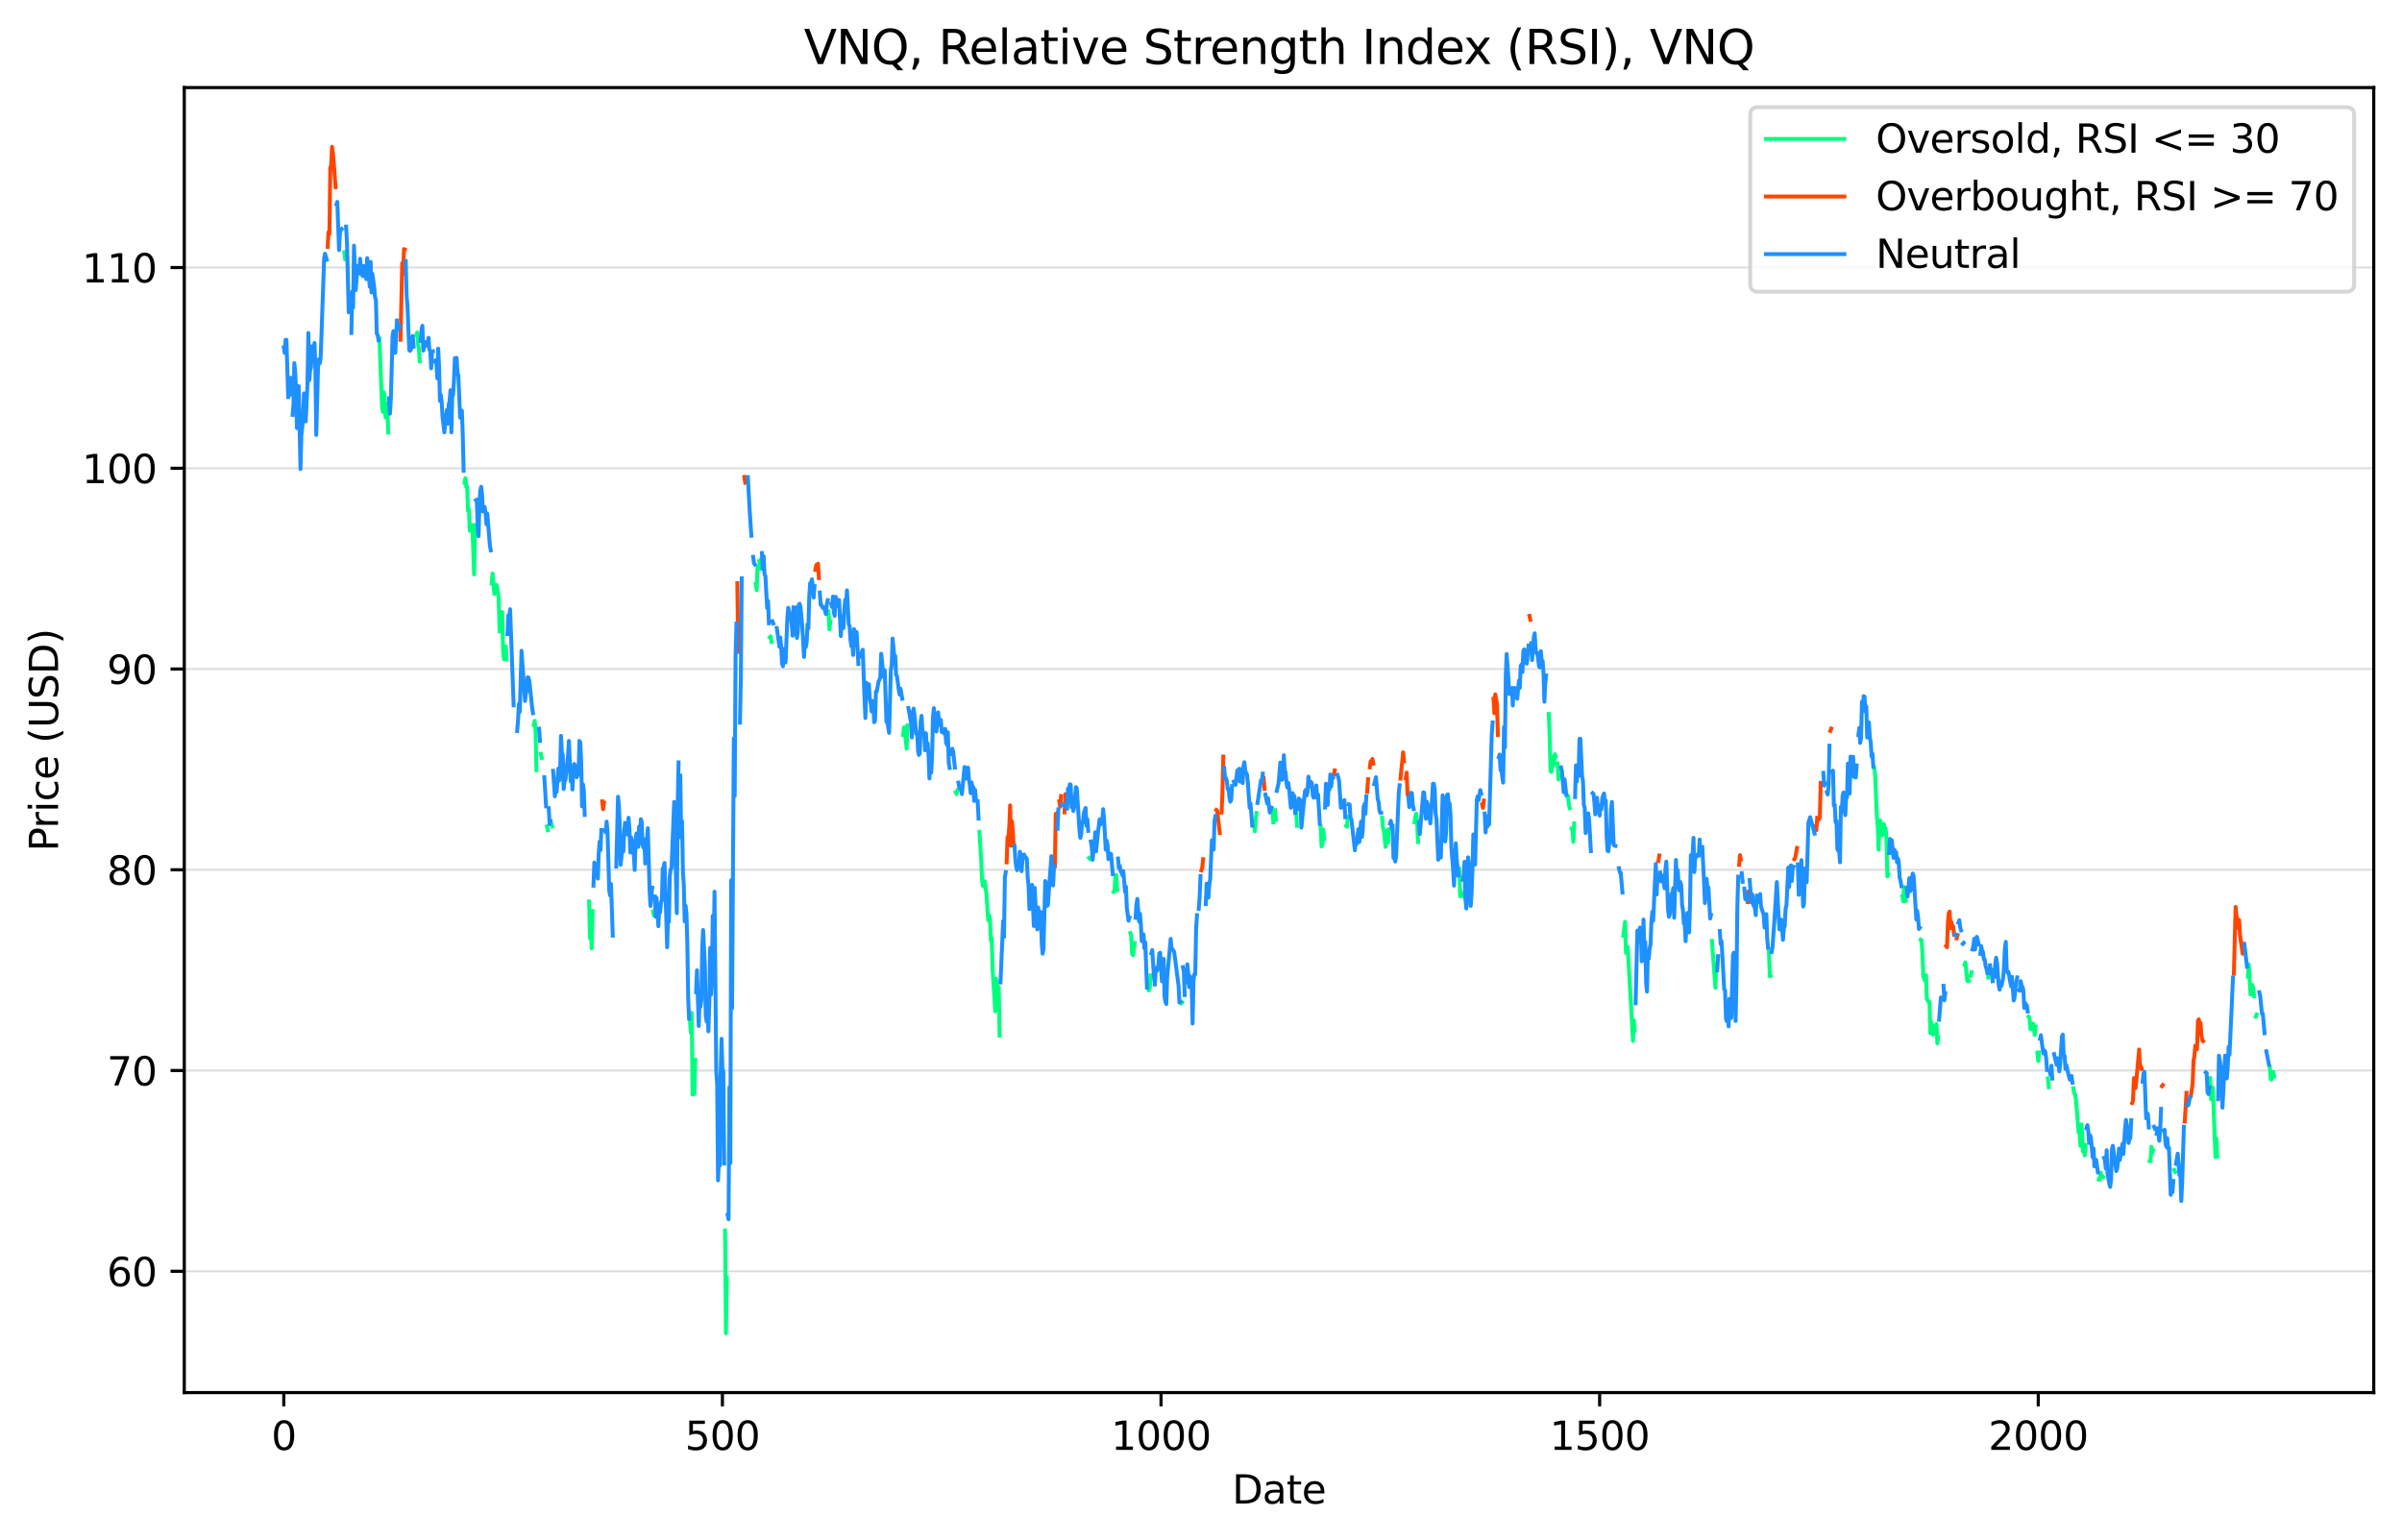 <?xml version="1.0" encoding="utf-8" standalone="no"?>
<!DOCTYPE svg PUBLIC "-//W3C//DTD SVG 1.1//EN"
  "http://www.w3.org/Graphics/SVG/1.1/DTD/svg11.dtd">
<svg xmlns:xlink="http://www.w3.org/1999/xlink" width="612.166pt" height="392.514pt" viewBox="0 0 612.166 392.514" xmlns="http://www.w3.org/2000/svg" version="1.1">
 <defs>
  <style type="text/css">*{stroke-linejoin: round; stroke-linecap: butt}</style>
 </defs>
 <g id="figure_1">
  <g id="patch_1">
   <path d="M 0 392.514 
L 612.166 392.514 
L 612.166 0 
L 0 0 
z
" style="fill: #ffffff"/>
  </g>
  <g id="axes_1">
   <g id="patch_2">
    <path d="M 46.966 354.958 
L 604.966 354.958 
L 604.966 22.318 
L 46.966 22.318 
z
" style="fill: #ffffff"/>
   </g>
   <g id="matplotlib.axis_1">
    <g id="xtick_1">
     <g id="line2d_1">
      <defs>
       <path id="mbcc4423658" d="M 0 0 
L 0 3.5 
" style="stroke: #000000; stroke-width: 0.8"/>
      </defs>
      <g>
       <use xlink:href="#mbcc4423658" x="72.329" y="354.958" style="stroke: #000000; stroke-width: 0.8"/>
      </g>
     </g>
     <g id="text_1">
      <!-- 0 -->
      <g transform="translate(69.148 369.557)scale(0.1 -0.1)">
       <defs>
        <path id="DejaVuSans-30" d="M 2034 4250 
Q 1547 4250 1301 3770 
Q 1056 3291 1056 2328 
Q 1056 1369 1301 889 
Q 1547 409 2034 409 
Q 2525 409 2770 889 
Q 3016 1369 3016 2328 
Q 3016 3291 2770 3770 
Q 2525 4250 2034 4250 
z
M 2034 4750 
Q 2819 4750 3233 4129 
Q 3647 3509 3647 2328 
Q 3647 1150 3233 529 
Q 2819 -91 2034 -91 
Q 1250 -91 836 529 
Q 422 1150 422 2328 
Q 422 3509 836 4129 
Q 1250 4750 2034 4750 
z
" transform="scale(0.016)"/>
       </defs>
       <use xlink:href="#DejaVuSans-30"/>
      </g>
     </g>
    </g>
    <g id="xtick_2">
     <g id="line2d_2">
      <g>
       <use xlink:href="#mbcc4423658" x="184.113" y="354.958" style="stroke: #000000; stroke-width: 0.8"/>
      </g>
     </g>
     <g id="text_2">
      <!-- 500 -->
      <g transform="translate(174.569 369.557)scale(0.1 -0.1)">
       <defs>
        <path id="DejaVuSans-35" d="M 691 4666 
L 3169 4666 
L 3169 4134 
L 1269 4134 
L 1269 2991 
Q 1406 3038 1543 3061 
Q 1681 3084 1819 3084 
Q 2600 3084 3056 2656 
Q 3513 2228 3513 1497 
Q 3513 744 3044 326 
Q 2575 -91 1722 -91 
Q 1428 -91 1123 -41 
Q 819 9 494 109 
L 494 744 
Q 775 591 1075 516 
Q 1375 441 1709 441 
Q 2250 441 2565 725 
Q 2881 1009 2881 1497 
Q 2881 1984 2565 2268 
Q 2250 2553 1709 2553 
Q 1456 2553 1204 2497 
Q 953 2441 691 2322 
L 691 4666 
z
" transform="scale(0.016)"/>
       </defs>
       <use xlink:href="#DejaVuSans-35"/>
       <use xlink:href="#DejaVuSans-30" x="63.623"/>
       <use xlink:href="#DejaVuSans-30" x="127.246"/>
      </g>
     </g>
    </g>
    <g id="xtick_3">
     <g id="line2d_3">
      <g>
       <use xlink:href="#mbcc4423658" x="295.896" y="354.958" style="stroke: #000000; stroke-width: 0.8"/>
      </g>
     </g>
     <g id="text_3">
      <!-- 1000 -->
      <g transform="translate(283.171 369.557)scale(0.1 -0.1)">
       <defs>
        <path id="DejaVuSans-31" d="M 794 531 
L 1825 531 
L 1825 4091 
L 703 3866 
L 703 4441 
L 1819 4666 
L 2450 4666 
L 2450 531 
L 3481 531 
L 3481 0 
L 794 0 
L 794 531 
z
" transform="scale(0.016)"/>
       </defs>
       <use xlink:href="#DejaVuSans-31"/>
       <use xlink:href="#DejaVuSans-30" x="63.623"/>
       <use xlink:href="#DejaVuSans-30" x="127.246"/>
       <use xlink:href="#DejaVuSans-30" x="190.869"/>
      </g>
     </g>
    </g>
    <g id="xtick_4">
     <g id="line2d_4">
      <g>
       <use xlink:href="#mbcc4423658" x="407.679" y="354.958" style="stroke: #000000; stroke-width: 0.8"/>
      </g>
     </g>
     <g id="text_4">
      <!-- 1500 -->
      <g transform="translate(394.954 369.557)scale(0.1 -0.1)">
       <use xlink:href="#DejaVuSans-31"/>
       <use xlink:href="#DejaVuSans-35" x="63.623"/>
       <use xlink:href="#DejaVuSans-30" x="127.246"/>
       <use xlink:href="#DejaVuSans-30" x="190.869"/>
      </g>
     </g>
    </g>
    <g id="xtick_5">
     <g id="line2d_5">
      <g>
       <use xlink:href="#mbcc4423658" x="519.463" y="354.958" style="stroke: #000000; stroke-width: 0.8"/>
      </g>
     </g>
     <g id="text_5">
      <!-- 2000 -->
      <g transform="translate(506.738 369.557)scale(0.1 -0.1)">
       <defs>
        <path id="DejaVuSans-32" d="M 1228 531 
L 3431 531 
L 3431 0 
L 469 0 
L 469 531 
Q 828 903 1448 1529 
Q 2069 2156 2228 2338 
Q 2531 2678 2651 2914 
Q 2772 3150 2772 3378 
Q 2772 3750 2511 3984 
Q 2250 4219 1831 4219 
Q 1534 4219 1204 4116 
Q 875 4013 500 3803 
L 500 4441 
Q 881 4594 1212 4672 
Q 1544 4750 1819 4750 
Q 2544 4750 2975 4387 
Q 3406 4025 3406 3419 
Q 3406 3131 3298 2873 
Q 3191 2616 2906 2266 
Q 2828 2175 2409 1742 
Q 1991 1309 1228 531 
z
" transform="scale(0.016)"/>
       </defs>
       <use xlink:href="#DejaVuSans-32"/>
       <use xlink:href="#DejaVuSans-30" x="63.623"/>
       <use xlink:href="#DejaVuSans-30" x="127.246"/>
       <use xlink:href="#DejaVuSans-30" x="190.869"/>
      </g>
     </g>
    </g>
    <g id="text_6">
     <!-- Date -->
     <g transform="translate(314.015 383.235)scale(0.1 -0.1)">
      <defs>
       <path id="DejaVuSans-44" d="M 1259 4147 
L 1259 519 
L 2022 519 
Q 2988 519 3436 956 
Q 3884 1394 3884 2338 
Q 3884 3275 3436 3711 
Q 2988 4147 2022 4147 
L 1259 4147 
z
M 628 4666 
L 1925 4666 
Q 3281 4666 3915 4102 
Q 4550 3538 4550 2338 
Q 4550 1131 3912 565 
Q 3275 0 1925 0 
L 628 0 
L 628 4666 
z
" transform="scale(0.016)"/>
       <path id="DejaVuSans-61" d="M 2194 1759 
Q 1497 1759 1228 1600 
Q 959 1441 959 1056 
Q 959 750 1161 570 
Q 1363 391 1709 391 
Q 2188 391 2477 730 
Q 2766 1069 2766 1631 
L 2766 1759 
L 2194 1759 
z
M 3341 1997 
L 3341 0 
L 2766 0 
L 2766 531 
Q 2569 213 2275 61 
Q 1981 -91 1556 -91 
Q 1019 -91 701 211 
Q 384 513 384 1019 
Q 384 1609 779 1909 
Q 1175 2209 1959 2209 
L 2766 2209 
L 2766 2266 
Q 2766 2663 2505 2880 
Q 2244 3097 1772 3097 
Q 1472 3097 1187 3025 
Q 903 2953 641 2809 
L 641 3341 
Q 956 3463 1253 3523 
Q 1550 3584 1831 3584 
Q 2591 3584 2966 3190 
Q 3341 2797 3341 1997 
z
" transform="scale(0.016)"/>
       <path id="DejaVuSans-74" d="M 1172 4494 
L 1172 3500 
L 2356 3500 
L 2356 3053 
L 1172 3053 
L 1172 1153 
Q 1172 725 1289 603 
Q 1406 481 1766 481 
L 2356 481 
L 2356 0 
L 1766 0 
Q 1100 0 847 248 
Q 594 497 594 1153 
L 594 3053 
L 172 3053 
L 172 3500 
L 594 3500 
L 594 4494 
L 1172 4494 
z
" transform="scale(0.016)"/>
       <path id="DejaVuSans-65" d="M 3597 1894 
L 3597 1613 
L 953 1613 
Q 991 1019 1311 708 
Q 1631 397 2203 397 
Q 2534 397 2845 478 
Q 3156 559 3463 722 
L 3463 178 
Q 3153 47 2828 -22 
Q 2503 -91 2169 -91 
Q 1331 -91 842 396 
Q 353 884 353 1716 
Q 353 2575 817 3079 
Q 1281 3584 2069 3584 
Q 2775 3584 3186 3129 
Q 3597 2675 3597 1894 
z
M 3022 2063 
Q 3016 2534 2758 2815 
Q 2500 3097 2075 3097 
Q 1594 3097 1305 2825 
Q 1016 2553 972 2059 
L 3022 2063 
z
" transform="scale(0.016)"/>
      </defs>
      <use xlink:href="#DejaVuSans-44"/>
      <use xlink:href="#DejaVuSans-61" x="77.002"/>
      <use xlink:href="#DejaVuSans-74" x="138.281"/>
      <use xlink:href="#DejaVuSans-65" x="177.49"/>
     </g>
    </g>
   </g>
   <g id="matplotlib.axis_2">
    <g id="ytick_1">
     <g id="line2d_6">
      <path d="M 46.966 324.027 
L 604.966 324.027 
" clip-path="url(#p51610397d3)" style="fill: none; stroke: #dcdcdc; stroke-width: 0.5; stroke-linecap: square"/>
     </g>
     <g id="line2d_7">
      <defs>
       <path id="m580ce99313" d="M 0 0 
L -3.5 0 
" style="stroke: #000000; stroke-width: 0.8"/>
      </defs>
      <g>
       <use xlink:href="#m580ce99313" x="46.966" y="324.027" style="stroke: #000000; stroke-width: 0.8"/>
      </g>
     </g>
     <g id="text_7">
      <!-- 60 -->
      <g transform="translate(27.241 327.827)scale(0.1 -0.1)">
       <defs>
        <path id="DejaVuSans-36" d="M 2113 2584 
Q 1688 2584 1439 2293 
Q 1191 2003 1191 1497 
Q 1191 994 1439 701 
Q 1688 409 2113 409 
Q 2538 409 2786 701 
Q 3034 994 3034 1497 
Q 3034 2003 2786 2293 
Q 2538 2584 2113 2584 
z
M 3366 4563 
L 3366 3988 
Q 3128 4100 2886 4159 
Q 2644 4219 2406 4219 
Q 1781 4219 1451 3797 
Q 1122 3375 1075 2522 
Q 1259 2794 1537 2939 
Q 1816 3084 2150 3084 
Q 2853 3084 3261 2657 
Q 3669 2231 3669 1497 
Q 3669 778 3244 343 
Q 2819 -91 2113 -91 
Q 1303 -91 875 529 
Q 447 1150 447 2328 
Q 447 3434 972 4092 
Q 1497 4750 2381 4750 
Q 2619 4750 2861 4703 
Q 3103 4656 3366 4563 
z
" transform="scale(0.016)"/>
       </defs>
       <use xlink:href="#DejaVuSans-36"/>
       <use xlink:href="#DejaVuSans-30" x="63.623"/>
      </g>
     </g>
    </g>
    <g id="ytick_2">
     <g id="line2d_8">
      <path d="M 46.966 272.86 
L 604.966 272.86 
" clip-path="url(#p51610397d3)" style="fill: none; stroke: #dcdcdc; stroke-width: 0.5; stroke-linecap: square"/>
     </g>
     <g id="line2d_9">
      <g>
       <use xlink:href="#m580ce99313" x="46.966" y="272.86" style="stroke: #000000; stroke-width: 0.8"/>
      </g>
     </g>
     <g id="text_8">
      <!-- 70 -->
      <g transform="translate(27.241 276.659)scale(0.1 -0.1)">
       <defs>
        <path id="DejaVuSans-37" d="M 525 4666 
L 3525 4666 
L 3525 4397 
L 1831 0 
L 1172 0 
L 2766 4134 
L 525 4134 
L 525 4666 
z
" transform="scale(0.016)"/>
       </defs>
       <use xlink:href="#DejaVuSans-37"/>
       <use xlink:href="#DejaVuSans-30" x="63.623"/>
      </g>
     </g>
    </g>
    <g id="ytick_3">
     <g id="line2d_10">
      <path d="M 46.966 221.692 
L 604.966 221.692 
" clip-path="url(#p51610397d3)" style="fill: none; stroke: #dcdcdc; stroke-width: 0.5; stroke-linecap: square"/>
     </g>
     <g id="line2d_11">
      <g>
       <use xlink:href="#m580ce99313" x="46.966" y="221.692" style="stroke: #000000; stroke-width: 0.8"/>
      </g>
     </g>
     <g id="text_9">
      <!-- 80 -->
      <g transform="translate(27.241 225.492)scale(0.1 -0.1)">
       <defs>
        <path id="DejaVuSans-38" d="M 2034 2216 
Q 1584 2216 1326 1975 
Q 1069 1734 1069 1313 
Q 1069 891 1326 650 
Q 1584 409 2034 409 
Q 2484 409 2743 651 
Q 3003 894 3003 1313 
Q 3003 1734 2745 1975 
Q 2488 2216 2034 2216 
z
M 1403 2484 
Q 997 2584 770 2862 
Q 544 3141 544 3541 
Q 544 4100 942 4425 
Q 1341 4750 2034 4750 
Q 2731 4750 3128 4425 
Q 3525 4100 3525 3541 
Q 3525 3141 3298 2862 
Q 3072 2584 2669 2484 
Q 3125 2378 3379 2068 
Q 3634 1759 3634 1313 
Q 3634 634 3220 271 
Q 2806 -91 2034 -91 
Q 1263 -91 848 271 
Q 434 634 434 1313 
Q 434 1759 690 2068 
Q 947 2378 1403 2484 
z
M 1172 3481 
Q 1172 3119 1398 2916 
Q 1625 2713 2034 2713 
Q 2441 2713 2670 2916 
Q 2900 3119 2900 3481 
Q 2900 3844 2670 4047 
Q 2441 4250 2034 4250 
Q 1625 4250 1398 4047 
Q 1172 3844 1172 3481 
z
" transform="scale(0.016)"/>
       </defs>
       <use xlink:href="#DejaVuSans-38"/>
       <use xlink:href="#DejaVuSans-30" x="63.623"/>
      </g>
     </g>
    </g>
    <g id="ytick_4">
     <g id="line2d_12">
      <path d="M 46.966 170.525 
L 604.966 170.525 
" clip-path="url(#p51610397d3)" style="fill: none; stroke: #dcdcdc; stroke-width: 0.5; stroke-linecap: square"/>
     </g>
     <g id="line2d_13">
      <g>
       <use xlink:href="#m580ce99313" x="46.966" y="170.525" style="stroke: #000000; stroke-width: 0.8"/>
      </g>
     </g>
     <g id="text_10">
      <!-- 90 -->
      <g transform="translate(27.241 174.324)scale(0.1 -0.1)">
       <defs>
        <path id="DejaVuSans-39" d="M 703 97 
L 703 672 
Q 941 559 1184 500 
Q 1428 441 1663 441 
Q 2288 441 2617 861 
Q 2947 1281 2994 2138 
Q 2813 1869 2534 1725 
Q 2256 1581 1919 1581 
Q 1219 1581 811 2004 
Q 403 2428 403 3163 
Q 403 3881 828 4315 
Q 1253 4750 1959 4750 
Q 2769 4750 3195 4129 
Q 3622 3509 3622 2328 
Q 3622 1225 3098 567 
Q 2575 -91 1691 -91 
Q 1453 -91 1209 -44 
Q 966 3 703 97 
z
M 1959 2075 
Q 2384 2075 2632 2365 
Q 2881 2656 2881 3163 
Q 2881 3666 2632 3958 
Q 2384 4250 1959 4250 
Q 1534 4250 1286 3958 
Q 1038 3666 1038 3163 
Q 1038 2656 1286 2365 
Q 1534 2075 1959 2075 
z
" transform="scale(0.016)"/>
       </defs>
       <use xlink:href="#DejaVuSans-39"/>
       <use xlink:href="#DejaVuSans-30" x="63.623"/>
      </g>
     </g>
    </g>
    <g id="ytick_5">
     <g id="line2d_14">
      <path d="M 46.966 119.357 
L 604.966 119.357 
" clip-path="url(#p51610397d3)" style="fill: none; stroke: #dcdcdc; stroke-width: 0.5; stroke-linecap: square"/>
     </g>
     <g id="line2d_15">
      <g>
       <use xlink:href="#m580ce99313" x="46.966" y="119.357" style="stroke: #000000; stroke-width: 0.8"/>
      </g>
     </g>
     <g id="text_11">
      <!-- 100 -->
      <g transform="translate(20.878 123.157)scale(0.1 -0.1)">
       <use xlink:href="#DejaVuSans-31"/>
       <use xlink:href="#DejaVuSans-30" x="63.623"/>
       <use xlink:href="#DejaVuSans-30" x="127.246"/>
      </g>
     </g>
    </g>
    <g id="ytick_6">
     <g id="line2d_16">
      <path d="M 46.966 68.19 
L 604.966 68.19 
" clip-path="url(#p51610397d3)" style="fill: none; stroke: #dcdcdc; stroke-width: 0.5; stroke-linecap: square"/>
     </g>
     <g id="line2d_17">
      <g>
       <use xlink:href="#m580ce99313" x="46.966" y="68.19" style="stroke: #000000; stroke-width: 0.8"/>
      </g>
     </g>
     <g id="text_12">
      <!-- 110 -->
      <g transform="translate(20.878 71.989)scale(0.1 -0.1)">
       <use xlink:href="#DejaVuSans-31"/>
       <use xlink:href="#DejaVuSans-31" x="63.623"/>
       <use xlink:href="#DejaVuSans-30" x="127.246"/>
      </g>
     </g>
    </g>
    <g id="text_13">
     <!-- Price (USD) -->
     <g transform="translate(14.798 217.01)rotate(-90)scale(0.1 -0.1)">
      <defs>
       <path id="DejaVuSans-50" d="M 1259 4147 
L 1259 2394 
L 2053 2394 
Q 2494 2394 2734 2622 
Q 2975 2850 2975 3272 
Q 2975 3691 2734 3919 
Q 2494 4147 2053 4147 
L 1259 4147 
z
M 628 4666 
L 2053 4666 
Q 2838 4666 3239 4311 
Q 3641 3956 3641 3272 
Q 3641 2581 3239 2228 
Q 2838 1875 2053 1875 
L 1259 1875 
L 1259 0 
L 628 0 
L 628 4666 
z
" transform="scale(0.016)"/>
       <path id="DejaVuSans-72" d="M 2631 2963 
Q 2534 3019 2420 3045 
Q 2306 3072 2169 3072 
Q 1681 3072 1420 2755 
Q 1159 2438 1159 1844 
L 1159 0 
L 581 0 
L 581 3500 
L 1159 3500 
L 1159 2956 
Q 1341 3275 1631 3429 
Q 1922 3584 2338 3584 
Q 2397 3584 2469 3576 
Q 2541 3569 2628 3553 
L 2631 2963 
z
" transform="scale(0.016)"/>
       <path id="DejaVuSans-69" d="M 603 3500 
L 1178 3500 
L 1178 0 
L 603 0 
L 603 3500 
z
M 603 4863 
L 1178 4863 
L 1178 4134 
L 603 4134 
L 603 4863 
z
" transform="scale(0.016)"/>
       <path id="DejaVuSans-63" d="M 3122 3366 
L 3122 2828 
Q 2878 2963 2633 3030 
Q 2388 3097 2138 3097 
Q 1578 3097 1268 2742 
Q 959 2388 959 1747 
Q 959 1106 1268 751 
Q 1578 397 2138 397 
Q 2388 397 2633 464 
Q 2878 531 3122 666 
L 3122 134 
Q 2881 22 2623 -34 
Q 2366 -91 2075 -91 
Q 1284 -91 818 406 
Q 353 903 353 1747 
Q 353 2603 823 3093 
Q 1294 3584 2113 3584 
Q 2378 3584 2631 3529 
Q 2884 3475 3122 3366 
z
" transform="scale(0.016)"/>
       <path id="DejaVuSans-20" transform="scale(0.016)"/>
       <path id="DejaVuSans-28" d="M 1984 4856 
Q 1566 4138 1362 3434 
Q 1159 2731 1159 2009 
Q 1159 1288 1364 580 
Q 1569 -128 1984 -844 
L 1484 -844 
Q 1016 -109 783 600 
Q 550 1309 550 2009 
Q 550 2706 781 3412 
Q 1013 4119 1484 4856 
L 1984 4856 
z
" transform="scale(0.016)"/>
       <path id="DejaVuSans-55" d="M 556 4666 
L 1191 4666 
L 1191 1831 
Q 1191 1081 1462 751 
Q 1734 422 2344 422 
Q 2950 422 3222 751 
Q 3494 1081 3494 1831 
L 3494 4666 
L 4128 4666 
L 4128 1753 
Q 4128 841 3676 375 
Q 3225 -91 2344 -91 
Q 1459 -91 1007 375 
Q 556 841 556 1753 
L 556 4666 
z
" transform="scale(0.016)"/>
       <path id="DejaVuSans-53" d="M 3425 4513 
L 3425 3897 
Q 3066 4069 2747 4153 
Q 2428 4238 2131 4238 
Q 1616 4238 1336 4038 
Q 1056 3838 1056 3469 
Q 1056 3159 1242 3001 
Q 1428 2844 1947 2747 
L 2328 2669 
Q 3034 2534 3370 2195 
Q 3706 1856 3706 1288 
Q 3706 609 3251 259 
Q 2797 -91 1919 -91 
Q 1588 -91 1214 -16 
Q 841 59 441 206 
L 441 856 
Q 825 641 1194 531 
Q 1563 422 1919 422 
Q 2459 422 2753 634 
Q 3047 847 3047 1241 
Q 3047 1584 2836 1778 
Q 2625 1972 2144 2069 
L 1759 2144 
Q 1053 2284 737 2584 
Q 422 2884 422 3419 
Q 422 4038 858 4394 
Q 1294 4750 2059 4750 
Q 2388 4750 2728 4690 
Q 3069 4631 3425 4513 
z
" transform="scale(0.016)"/>
       <path id="DejaVuSans-29" d="M 513 4856 
L 1013 4856 
Q 1481 4119 1714 3412 
Q 1947 2706 1947 2009 
Q 1947 1309 1714 600 
Q 1481 -109 1013 -844 
L 513 -844 
Q 928 -128 1133 580 
Q 1338 1288 1338 2009 
Q 1338 2731 1133 3434 
Q 928 4138 513 4856 
z
" transform="scale(0.016)"/>
      </defs>
      <use xlink:href="#DejaVuSans-50"/>
      <use xlink:href="#DejaVuSans-72" x="58.553"/>
      <use xlink:href="#DejaVuSans-69" x="99.666"/>
      <use xlink:href="#DejaVuSans-63" x="127.449"/>
      <use xlink:href="#DejaVuSans-65" x="182.43"/>
      <use xlink:href="#DejaVuSans-20" x="243.953"/>
      <use xlink:href="#DejaVuSans-28" x="275.74"/>
      <use xlink:href="#DejaVuSans-55" x="314.754"/>
      <use xlink:href="#DejaVuSans-53" x="387.947"/>
      <use xlink:href="#DejaVuSans-44" x="451.424"/>
      <use xlink:href="#DejaVuSans-29" x="528.426"/>
     </g>
    </g>
   </g>
   <g id="line2d_18">
    <path d="M 87.755 64.301 
L 87.979 66.041 
M 96.698 86.303 
L 97.369 103.649 
L 97.592 104.979 
L 97.816 99.965 
L 98.039 101.398 
L 98.263 106.412 
L 98.487 102.779 
L 98.71 102.881 
L 98.934 110.249 
M 106.088 85.433 
L 106.311 84.768 
L 106.535 87.736 
L 106.759 88.913 
L 106.982 92.085 
M 118.384 123.041 
L 118.608 121.865 
L 118.831 124.116 
L 119.055 123.962 
L 119.278 130.205 
L 119.502 129.693 
L 119.725 135.27 
L 119.949 133.684 
L 120.173 133.787 
L 120.396 134.298 
L 120.843 146.425 
L 121.067 133.838 
M 125.315 148.727 
L 125.538 146.169 
L 125.985 151.388 
L 126.209 150.825 
L 126.432 149.034 
L 126.656 149.393 
L 127.103 152.463 
L 127.327 161.008 
L 127.55 158.142 
L 127.774 158.756 
L 127.997 155.993 
L 128.221 166.022 
L 128.444 168.018 
L 128.668 165.408 
L 128.892 164.743 
L 129.115 168.018 
M 136.046 184.852 
L 136.269 183.726 
L 136.493 186.387 
L 136.716 196.313 
M 137.834 192.169 
L 138.058 193.192 
M 139.399 210.64 
L 139.623 211.612 
M 140.517 209.975 
L 140.741 210.589 
M 150.13 229.777 
L 150.354 239.14 
L 150.578 236.531 
L 150.801 241.75 
L 151.025 232.233 
M 166.451 232.335 
L 166.674 233.307 
M 175.841 259.914 
L 176.064 263.189 
L 176.288 258.175 
L 176.511 279 
L 176.735 277.618 
L 176.958 278.846 
L 177.182 270.097 
M 184.783 313.64 
L 185.007 339.838 
L 185.23 325.665 
M 192.608 148.83 
L 192.832 150.416 
L 193.055 144.481 
M 193.502 143.048 
L 193.726 144.992 
L 193.95 142.639 
M 196.185 162.44 
L 196.409 162.185 
L 196.632 163.617 
M 211.164 155.84 
L 211.388 160.394 
L 211.611 158.398 
M 230.167 187.359 
L 230.391 185.363 
L 230.614 186.438 
L 231.062 190.838 
L 231.285 184.903 
M 243.581 201.942 
L 243.805 202.402 
L 244.028 201.481 
M 249.618 212.022 
L 250.065 219.339 
L 250.288 224.404 
L 250.512 225.786 
L 250.735 225.837 
L 250.959 224.609 
L 251.406 227.935 
L 251.853 234.535 
L 252.077 233.205 
L 252.3 234.331 
L 252.524 239.652 
L 252.748 239.089 
L 252.971 247.02 
L 253.642 257.765 
L 253.865 249.476 
L 254.313 251.728 
L 254.536 251.677 
L 254.76 263.957 
M 277.563 218.673 
L 277.787 218.929 
M 283.823 227.321 
L 284.047 226.911 
L 284.27 223.279 
L 284.494 223.023 
L 284.718 226.86 
M 288.071 237.81 
L 288.295 238.373 
L 288.518 242.978 
L 288.742 243.49 
L 289.189 240.368 
M 292.542 251.011 
L 292.766 252.444 
L 292.99 252.137 
L 293.213 248.606 
M 301.038 255.719 
L 301.262 255.463 
M 319.37 210.384 
L 319.594 210.026 
L 319.818 211.919 
L 320.041 208.44 
L 320.265 207.212 
M 324.289 206.751 
L 324.512 209.617 
M 324.96 206.496 
L 325.183 208.952 
M 330.325 205.984 
L 330.549 210.487 
M 336.585 210.64 
L 336.809 215.757 
L 337.032 215.296 
L 337.256 211.459 
L 337.479 213.813 
M 343.068 210.487 
L 343.292 210.742 
L 343.516 208.082 
M 352.235 208.44 
L 352.458 210.947 
L 352.682 211.715 
L 353.129 215.859 
L 353.353 212.073 
L 353.576 211.612 
L 353.8 214.682 
L 354.023 211.408 
M 360.507 209.566 
L 360.73 208.082 
L 360.954 207.365 
L 361.177 209.668 
L 361.401 214.631 
M 371.909 221.385 
L 372.132 228.446 
L 372.356 227.218 
L 372.579 228.395 
M 394.712 181.986 
L 394.936 187.359 
L 395.16 196.518 
L 395.383 196.774 
L 395.607 192.936 
L 395.83 195.136 
L 396.054 194.471 
L 396.277 192.22 
L 396.501 192.834 
M 396.948 194.574 
L 397.172 198.667 
L 397.395 197.541 
L 397.619 197.644 
M 399.407 202.914 
L 399.631 202.863 
L 399.854 205.165 
L 400.078 205.984 
M 400.525 211.203 
L 400.749 211.254 
L 400.972 214.58 
L 401.196 209.873 
M 413.716 238.526 
L 414.163 234.945 
L 414.386 242.876 
L 414.61 242.415 
L 414.833 241.392 
L 415.951 261.142 
L 416.175 265.338 
L 416.398 260.068 
L 416.622 262.626 
M 436.296 239.806 
L 437.19 251.779 
L 437.414 245.792 
M 450.828 242.569 
L 451.051 248.862 
L 451.275 248.709 
M 477.656 195.648 
L 477.879 197.285 
L 478.326 208.031 
L 478.55 210.333 
L 478.773 216.576 
L 478.997 209.463 
L 479.221 209.156 
L 479.668 212.943 
L 480.115 210.026 
L 480.338 211.305 
L 480.562 211.101 
L 480.786 214.017 
L 481.009 223.381 
L 481.233 222.818 
M 484.81 228.395 
L 485.033 229.726 
L 485.257 226.093 
L 485.704 229.623 
M 489.505 239.499 
L 489.728 239.601 
L 489.952 243.132 
L 490.175 248.965 
L 490.622 250.039 
L 490.846 248.555 
L 491.07 254.644 
L 491.517 255.361 
L 491.74 255.361 
L 491.964 263.343 
L 492.187 260.426 
L 492.411 261.398 
L 492.635 263.701 
L 492.858 263.087 
L 493.082 263.394 
L 493.305 261.552 
L 493.529 261.04 
L 493.752 265.952 
L 493.976 264.315 
M 500.683 245.895 
L 500.907 245.281 
L 501.354 249.937 
L 501.577 250.141 
L 501.801 249.988 
M 502.248 248.709 
L 502.471 247.788 
M 506.719 249.169 
L 506.943 246.969 
M 517.003 259.147 
L 517.227 259.403 
L 517.45 262.268 
L 517.674 260.835 
L 517.898 262.371 
L 518.121 260.887 
L 518.345 261.705 
L 518.568 263.803 
L 518.792 261.654 
M 519.239 268.306 
L 519.463 270.455 
L 519.686 268.255 
M 521.922 274.855 
L 522.145 277.107 
M 528.405 277.363 
L 528.629 278.693 
L 528.852 278.898 
L 529.076 280.279 
L 529.747 288.671 
L 529.97 287.954 
L 530.194 292.048 
L 530.417 286.573 
L 530.641 288.415 
L 530.864 293.532 
L 531.088 291.689 
L 531.312 294.504 
L 531.535 291.894 
M 534.889 300.644 
L 535.112 300.695 
L 535.336 298.904 
M 535.783 299.723 
L 536.006 299.979 
M 547.856 295.936 
L 548.079 295.988 
L 548.303 292.304 
L 548.526 293.839 
L 548.75 293.173 
M 554.115 298.188 
L 554.339 298.699 
M 563.282 274.804 
L 563.505 280.177 
L 563.729 279.409 
L 563.952 277.209 
L 564.623 294.964 
L 564.847 290.206 
L 565.07 294.76 
M 572.895 248.913 
L 573.119 245.843 
L 573.566 253.519 
L 574.013 251.032 
L 574.236 251.83 
L 574.46 253.928 
M 574.907 259.147 
L 575.131 258.584 
M 578.484 272.041 
L 578.708 275.111 
L 578.931 275.162 
L 579.378 273.218 
L 579.602 274.344 
L 579.602 274.344 
" clip-path="url(#p51610397d3)" style="fill: none; stroke: #00ff7f; stroke-linecap: square"/>
   </g>
   <g id="line2d_19">
    <path d="M 83.508 62.92 
L 83.731 59.133 
L 83.955 59.645 
L 84.178 42.811 
L 84.402 42.094 
L 84.625 37.438 
L 84.849 39.075 
L 85.073 41.634 
L 85.52 47.723 
M 102.064 86.61 
L 102.511 67.064 
L 102.734 69.878 
L 102.958 63.482 
L 103.181 63.585 
M 153.484 204.244 
L 153.708 206.24 
L 153.931 204.551 
M 187.913 148.625 
L 188.137 166.176 
L 188.36 165.101 
M 189.702 121.558 
L 189.925 123.041 
M 207.811 145.248 
L 208.034 144.02 
L 208.258 145.095 
L 208.481 143.662 
L 208.705 147.346 
M 256.548 219.799 
L 256.772 213.352 
L 256.995 213.557 
L 257.219 210.845 
L 257.442 205.268 
L 257.666 215.552 
L 257.89 209.31 
L 258.113 211.561 
L 258.337 215.501 
M 268.844 220.822 
L 269.068 207.468 
L 269.291 207.314 
M 269.962 204.244 
L 270.186 205.626 
L 270.409 202.914 
M 271.304 207.058 
L 271.527 202.402 
L 271.751 203.63 
M 306.18 221.846 
L 306.404 221.129 
L 306.627 218.98 
M 309.981 206.444 
L 310.204 206.598 
L 310.875 212.329 
M 311.322 207.11 
L 311.546 202.146 
L 311.769 192.834 
M 322.053 198.309 
L 322.277 201.072 
M 339.939 197.388 
L 340.162 196.364 
M 348.434 201.839 
L 348.658 198.616 
M 349.105 195.597 
L 349.328 194.011 
L 349.552 194.062 
L 349.775 193.448 
L 349.999 194.625 
M 356.93 198.462 
L 357.6 191.759 
L 357.824 194.062 
M 358.271 198.36 
L 358.495 196.927 
L 358.718 202.402 
M 377.721 205.012 
L 377.945 205.933 
L 378.168 204.04 
M 380.628 178.098 
L 380.851 181.782 
L 381.075 176.972 
L 381.522 179.428 
L 381.746 187.359 
M 389.794 156.965 
L 390.017 157.989 
M 422.658 219.492 
L 422.882 218.059 
M 443.226 220.413 
L 443.45 217.957 
L 443.673 219.083 
M 445.462 229.93 
L 445.686 227.27 
M 457.311 218.98 
L 457.535 218.622 
L 457.982 216.115 
M 462.677 210.538 
L 462.9 211.612 
L 463.124 208.44 
M 463.571 208.798 
L 463.794 208.491 
L 464.018 199.537 
M 466.477 186.284 
L 466.701 185.722 
M 495.988 241.136 
L 496.212 241.443 
L 496.435 235.201 
L 496.659 232.745 
L 496.882 232.335 
L 497.106 236.531 
L 497.329 235.047 
L 497.553 236.07 
L 497.777 236.122 
L 498 238.219 
M 498.671 239.192 
L 498.894 238.322 
M 543.384 281.149 
L 543.608 280.637 
L 543.831 274.804 
L 544.055 275.469 
L 544.278 277.311 
L 544.949 270.097 
L 545.173 267.487 
L 545.396 271.888 
L 545.62 271.785 
L 545.843 272.451 
M 550.985 276.851 
L 551.209 276.544 
M 556.798 285.856 
L 557.245 278.539 
M 558.363 279.358 
L 558.81 276.237 
L 559.034 270.353 
L 559.257 269.278 
L 559.481 266.566 
L 559.705 266.873 
L 559.928 267.436 
L 560.152 260.221 
L 560.375 259.812 
L 560.599 260.938 
L 560.822 260.682 
L 561.046 263.803 
L 561.27 265.134 
L 561.493 265.389 
M 569.318 248.197 
L 569.765 231.158 
L 569.989 233.41 
L 570.212 234.331 
L 570.436 236.531 
L 570.659 234.484 
L 570.883 238.373 
L 571.554 243.08 
L 571.777 240.522 
L 571.777 240.522 
" clip-path="url(#p51610397d3)" style="fill: none; stroke: #ff4500; stroke-linecap: square"/>
   </g>
   <g id="line2d_20">
    <path d="M 72.329 88.554 
L 72.553 89.936 
L 72.776 86.61 
L 73 86.61 
L 73.447 101.193 
M 73.894 100.579 
L 74.118 96.332 
M 74.565 105.747 
L 74.788 103.188 
L 75.012 92.546 
L 75.236 95.002 
L 75.459 99.351 
L 75.683 109.124 
L 75.906 106.361 
L 76.13 98.43 
L 76.577 119.562 
L 76.801 110.966 
L 77.024 109.073 
L 77.248 105.9 
L 77.471 100.272 
L 77.695 102.728 
L 77.918 107.435 
L 78.366 97.765 
L 78.589 84.87 
L 78.813 96.946 
L 79.036 94.439 
L 79.26 93.671 
L 79.483 88.299 
M 79.931 89.373 
L 80.154 87.429 
L 80.378 94.029 
L 80.601 110.864 
L 81.048 93.722 
L 81.272 91.573 
L 81.495 92.597 
L 81.719 91.266 
L 82.613 65.785 
L 82.837 64.659 
L 83.284 66.194 
M 85.743 52.072 
L 85.967 51.458 
L 86.414 63.738 
L 86.638 59.287 
L 86.861 58.57 
L 87.085 58.366 
M 88.202 57.752 
L 88.426 61.845 
L 88.873 79.6 
L 89.097 77.758 
M 89.544 84.87 
L 89.767 74.33 
L 89.991 78.423 
L 90.215 62.613 
L 90.662 73.921 
L 91.109 67.832 
L 91.332 67.934 
L 91.556 69.674 
L 91.78 65.938 
L 92.003 69.878 
L 92.227 69.469 
L 92.45 70.39 
L 92.674 67.78 
L 92.897 68.753 
L 93.121 68.292 
L 93.345 71.158 
L 93.568 65.785 
L 94.015 70.339 
L 94.239 73.102 
L 94.462 66.757 
L 94.686 74.535 
L 94.909 69.776 
L 95.357 73.102 
L 95.58 75.711 
L 95.804 76.479 
L 96.027 85.075 
L 96.251 85.331 
L 96.474 86.712 
M 99.157 101.5 
L 99.381 105.44 
L 99.604 101.858 
L 100.052 85.484 
L 100.275 84.41 
L 100.499 89.68 
L 100.722 89.936 
L 101.169 81.698 
M 101.616 83.898 
L 101.84 82.926 
M 103.405 66.552 
L 103.629 75.456 
L 103.852 78.065 
L 104.299 89.22 
L 104.523 89.424 
L 104.746 89.066 
L 104.97 86.661 
L 105.194 85.638 
L 105.417 88.35 
M 107.206 86.917 
L 107.429 84.001 
L 107.653 83.028 
L 107.876 89.373 
L 108.1 87.685 
L 108.323 88.35 
L 108.547 87.173 
L 108.771 87.889 
L 108.994 87.992 
L 109.218 86.098 
L 109.441 89.168 
L 109.665 89.424 
L 109.888 93.876 
L 110.112 89.578 
L 110.336 89.527 
M 110.783 92.187 
L 111.006 91.829 
L 111.23 92.699 
L 111.453 96.434 
L 111.677 88.861 
L 111.901 93.467 
L 112.124 102.165 
L 112.348 100.681 
L 112.571 102.523 
L 112.795 106.361 
L 113.242 110.198 
L 113.689 106.003 
L 113.913 104.468 
L 114.136 107.998 
L 114.36 103.137 
L 114.583 102.216 
L 114.807 99.453 
L 115.03 110.198 
L 115.254 101.193 
L 115.478 100.528 
L 115.701 97.048 
L 115.925 91.266 
L 116.148 93.364 
L 116.372 91.215 
L 116.595 95.053 
L 116.819 95.769 
L 117.266 106.361 
L 117.49 106.617 
L 117.713 104.672 
L 117.937 110.761 
L 118.16 119.971 
M 121.29 127.493 
L 121.514 127.339 
L 121.737 133.889 
L 121.961 136.652 
L 122.185 128.312 
L 122.408 125.037 
L 122.632 124.065 
L 122.855 126.06 
L 123.079 130.358 
L 123.302 129.284 
L 123.526 129.233 
L 123.75 130.717 
L 123.973 133.633 
L 124.197 130.921 
L 124.867 139.21 
L 125.091 140.285 
M 129.339 161.622 
L 129.562 156.812 
L 129.786 157.221 
L 130.009 155.277 
L 130.904 179.786 
M 131.798 186.336 
L 132.022 183.777 
L 132.245 179.428 
L 132.469 181.424 
L 132.916 165.869 
L 133.81 178.66 
L 134.034 176.716 
L 134.257 176.153 
L 134.481 172.623 
L 134.704 172.725 
L 134.928 173.697 
L 135.599 180.195 
L 135.822 181.782 
M 137.387 185.722 
L 137.611 188.843 
M 138.729 198.104 
L 139.176 205.523 
M 139.846 205.984 
L 140.07 210.077 
L 140.294 209.259 
M 140.964 196.467 
L 141.411 202.965 
L 141.635 199.281 
L 141.858 201.839 
L 142.306 195.904 
L 142.529 198.923 
L 142.753 196.467 
L 142.976 187.564 
L 143.2 191.811 
L 143.423 192.322 
L 143.647 201.123 
L 143.871 199.23 
L 144.094 198.82 
L 144.765 192.68 
L 144.988 188.843 
L 145.436 199.127 
L 145.659 195.699 
L 145.883 201.225 
L 146.106 196.671 
L 146.33 194.727 
L 146.553 194.983 
L 146.777 197.285 
L 147.001 198.104 
L 147.224 195.75 
L 147.448 197.439 
L 147.671 188.843 
L 147.895 189.252 
L 148.118 194.164 
L 148.342 205.523 
L 148.565 199.895 
L 148.789 201.532 
L 149.013 207.724 
M 151.248 225.735 
L 151.472 219.85 
L 151.695 222.306 
L 151.919 222.255 
L 152.143 221.027 
L 152.366 223.944 
L 152.59 217.497 
L 152.813 214.529 
L 153.037 216.678 
L 153.26 211.561 
M 154.155 211.561 
L 154.378 212.175 
L 154.602 209.412 
L 154.825 211.817 
L 155.272 227.014 
L 155.496 228.242 
L 155.72 225.325 
L 156.167 238.475 
M 157.061 220.874 
L 157.508 203.067 
L 157.732 205.319 
L 157.955 210.384 
L 158.179 220.413 
L 158.402 218.111 
L 158.626 212.994 
L 158.85 217.087 
L 159.073 211.971 
L 159.297 209.77 
M 159.744 212.431 
L 159.967 212.738 
L 160.191 208.44 
L 160.415 211.203 
L 160.638 217.292 
L 160.862 213.454 
L 161.085 214.529 
L 161.309 217.19 
L 161.532 217.855 
L 161.756 221.744 
L 161.979 214.427 
L 162.203 212.431 
L 162.427 215.808 
L 162.65 215.859 
L 162.874 210.691 
L 163.097 214.887 
L 163.321 208.798 
L 163.544 209.463 
L 163.768 215.399 
L 163.992 216.064 
L 164.215 213.966 
L 164.439 220.106 
L 164.662 214.58 
L 164.886 213.813 
L 165.109 211.101 
L 165.557 227.116 
L 165.78 230.902 
L 166.227 226.246 
M 166.898 228.498 
L 167.122 233.666 
L 167.345 228.856 
L 167.792 236.07 
L 168.016 231.312 
L 168.239 232.54 
L 168.463 230.033 
L 168.686 229.47 
L 168.91 221.334 
L 169.134 221.129 
L 169.357 219.953 
L 169.804 233.921 
L 170.028 241.443 
L 170.251 233.819 
L 170.475 234.945 
L 170.699 223.33 
L 170.922 221.641 
L 171.146 221.232 
L 171.816 204.398 
L 172.487 232.745 
L 172.711 205.421 
L 172.934 194.318 
M 173.381 197.695 
L 173.605 213.506 
L 173.829 209.31 
L 174.052 222.409 
L 174.276 225.683 
L 174.499 234.842 
L 174.723 230.851 
L 174.946 232.745 
L 175.17 240.522 
L 175.393 254.593 
L 175.617 259.607 
M 177.406 252.905 
L 177.629 247.327 
L 178.076 261.501 
L 178.3 254.747 
L 178.523 256.589 
L 178.747 254.747 
L 178.971 241.597 
L 179.194 237.043 
L 179.641 246.048 
L 179.865 258.789 
L 180.088 260.375 
L 180.312 257.254 
L 180.536 262.882 
L 180.759 256.077 
L 180.983 241.597 
L 181.206 253.519 
L 181.43 249.169 
L 181.653 233.41 
L 181.877 244.257 
L 182.1 227.27 
L 182.548 273.116 
L 182.771 276.39 
L 182.995 300.848 
L 183.218 295.988 
L 183.442 297.113 
L 183.665 273.627 
L 183.889 264.775 
L 184.113 272.604 
L 184.336 272.962 
L 184.56 296.55 
M 185.454 309.649 
L 185.678 310.775 
L 185.901 277.107 
L 186.125 296.448 
L 186.348 224.353 
L 186.572 256.998 
L 187.019 188.229 
L 187.243 202.863 
L 187.466 167.097 
L 187.69 158.961 
M 188.584 184.187 
L 188.807 173.134 
L 189.031 147.397 
M 190.596 121.609 
L 191.043 129.847 
L 191.49 136.55 
M 191.937 141.922 
L 192.161 143.56 
L 192.385 143.867 
M 194.173 140.95 
L 194.397 145.043 
L 194.62 141.769 
L 194.844 146.374 
L 195.067 146.834 
L 195.514 154.97 
L 195.738 153.179 
L 195.962 158.859 
M 196.856 158.347 
L 197.079 158.91 
M 197.974 160.087 
L 198.644 164.845 
L 198.868 162.492 
L 199.092 165.05 
L 199.315 169.143 
L 199.539 169.808 
L 199.762 165.408 
L 199.986 168.734 
L 200.209 168.836 
L 200.657 157.682 
L 200.88 154.919 
L 201.327 156.812 
L 201.551 157.068 
L 201.774 159.012 
L 201.998 162.031 
L 202.221 154.816 
M 202.669 154.868 
L 202.892 161.11 
L 203.116 162.594 
L 203.339 160.854 
L 203.563 154.151 
L 203.786 153.895 
L 204.01 154.714 
L 204.457 159.575 
L 204.904 167.455 
L 205.128 163.924 
L 205.351 164.948 
L 205.575 163.822 
L 205.799 159.114 
L 206.022 160.138 
L 206.246 152.002 
L 206.469 148.625 
L 206.693 148.523 
L 206.916 147.653 
L 207.14 149.393 
L 207.364 152.309 
L 207.587 149.393 
M 208.928 151.03 
L 209.152 154.151 
L 209.376 154.202 
L 209.599 154.816 
L 209.823 155.021 
L 210.046 154.816 
L 210.493 156.505 
L 210.717 153.998 
L 210.941 152.974 
M 211.835 153.895 
L 212.058 154.714 
L 212.282 152.053 
L 212.506 156.044 
L 212.729 156.965 
L 212.953 152.105 
L 213.176 152.872 
L 213.4 152.872 
L 213.623 154.561 
L 213.847 152.923 
L 214.294 162.133 
L 214.518 157.068 
L 214.741 159.575 
L 214.965 160.087 
L 215.188 155.175 
L 215.412 152.872 
L 215.635 153.947 
L 215.859 150.467 
L 216.306 159.166 
L 216.53 159.524 
L 216.753 163.157 
L 216.977 164.692 
L 217.2 163.361 
L 217.424 166.943 
L 217.648 160.342 
L 218.095 164.436 
L 218.318 161.11 
L 218.765 169.246 
M 219.213 166.738 
L 219.436 167.404 
L 219.66 166.176 
L 219.883 165.613 
L 220.33 178.046 
L 220.554 183.01 
L 220.778 174.004 
L 221.001 176.204 
L 221.225 176.204 
L 221.448 174.414 
L 221.672 178.046 
L 221.895 179.274 
L 222.119 181.321 
L 222.342 178.66 
L 222.566 179.019 
L 222.79 184.084 
L 223.013 183.675 
L 223.237 176.256 
L 223.46 176.256 
L 223.907 173.646 
L 224.131 173.288 
L 224.355 172.674 
L 224.578 166.636 
L 225.025 170.832 
L 225.249 172.469 
L 225.472 170.832 
L 225.92 184.033 
L 226.143 183.828 
L 226.59 186.796 
L 227.037 170.934 
L 227.261 169.348 
L 227.485 162.747 
L 227.932 167.608 
L 228.155 167.148 
L 228.379 172.06 
L 228.602 172.316 
L 229.049 175.795 
L 229.273 177.023 
L 229.497 175.539 
L 229.944 178.098 
M 231.509 180.451 
L 232.179 184.187 
L 232.403 187.973 
L 232.627 181.475 
L 232.85 180.605 
L 233.074 182.396 
L 233.521 187.052 
L 233.744 186.591 
L 233.968 191.299 
L 234.192 192.425 
L 234.415 191.964 
L 234.639 183.88 
L 234.862 182.447 
L 235.086 186.233 
L 235.533 187.052 
L 235.756 191.248 
L 235.98 186.898 
L 236.204 190.378 
L 236.427 189.457 
L 236.651 192.68 
L 236.874 198.411 
L 237.098 193.601 
L 237.321 196.927 
L 237.545 192.936 
L 237.769 182.805 
L 237.992 180.502 
L 238.216 182.652 
L 238.439 182.345 
L 238.663 186.438 
L 239.11 181.577 
L 239.334 184.698 
L 239.781 183.47 
L 240.004 186.591 
L 240.451 185.926 
L 240.675 187.052 
L 240.899 185.773 
L 241.122 189.303 
L 241.346 189.866 
L 241.569 186.643 
L 241.793 194.42 
L 242.016 195.75 
M 242.463 192.22 
L 242.687 190.838 
L 242.911 191.504 
L 243.358 195.648 
M 244.252 199.486 
L 244.476 200.662 
M 244.923 201.277 
L 245.146 202.402 
L 245.817 195.495 
L 246.041 198.053 
L 246.264 198.462 
L 246.488 195.75 
L 246.711 195.648 
L 246.935 198.565 
L 247.158 199.946 
L 247.382 202.146 
L 247.606 199.434 
L 247.829 200.611 
L 248.053 200.611 
L 248.276 204.142 
L 248.5 201.328 
L 248.723 203.784 
M 249.17 204.244 
L 249.394 208.645 
M 254.983 250.397 
L 255.654 234.791 
L 255.877 238.833 
L 256.101 223.483 
L 256.325 222.306 
M 258.56 215.603 
L 258.784 219.287 
L 259.007 221.027 
L 259.231 221.795 
L 259.455 220.976 
L 259.678 221.334 
L 259.902 217.087 
L 260.125 217.65 
L 260.349 222.051 
L 260.572 219.236 
L 260.796 218.213 
L 261.02 217.804 
L 261.243 218.622 
L 261.467 218.571 
L 261.69 218.878 
L 261.914 223.739 
L 262.137 225.786 
L 262.361 231.721 
L 262.584 228.395 
L 262.808 230.288 
L 263.032 225.53 
L 263.479 236.019 
L 263.702 226.297 
L 264.149 235.149 
L 264.373 236.889 
L 264.597 231.312 
L 264.82 234.74 
L 265.044 233.973 
L 265.267 232.438 
L 265.491 240.471 
L 265.714 243.08 
L 265.938 242.057 
L 266.385 224.558 
L 266.609 225.121 
L 266.832 230.902 
L 267.056 230.698 
L 267.95 218.213 
L 268.174 223.739 
L 268.397 225.683 
L 268.621 220.771 
M 269.515 211.254 
L 269.739 206.291 
M 270.633 205.012 
L 270.856 205.216 
L 271.08 205.165 
M 271.974 206.086 
L 272.198 200.969 
L 272.421 202.658 
L 272.645 199.895 
L 272.869 199.997 
L 273.092 205.728 
L 273.316 204.193 
L 273.539 206.7 
L 273.763 205.626 
L 274.21 200.611 
L 274.434 200.918 
L 275.104 211.51 
L 275.328 213.557 
L 275.551 212.738 
L 275.775 209.514 
L 275.998 209.719 
L 276.222 207.263 
L 276.669 205.933 
L 276.893 210.487 
L 277.116 208.798 
L 277.34 211.766 
M 278.011 214.478 
L 278.234 215.859 
L 278.458 219.134 
L 278.681 217.036 
L 278.905 216.166 
L 279.128 212.124 
L 279.352 216.985 
L 279.799 212.38 
L 280.246 208.849 
L 280.47 210.128 
L 280.693 208.747 
L 280.917 209.617 
L 281.141 206.24 
L 281.364 208.491 
L 281.811 216.576 
L 282.035 214.273 
L 282.258 215.296 
L 282.482 218.98 
L 282.705 217.394 
L 282.929 218.725 
L 283.153 217.65 
L 283.6 222.818 
M 284.941 218.827 
L 285.165 221.283 
L 285.388 220.669 
L 285.612 222.153 
L 285.835 222.153 
L 286.059 223.125 
L 286.283 222.051 
L 286.73 227.372 
L 286.953 225.99 
L 287.177 231.414 
L 287.624 234.689 
L 287.848 233.87 
M 289.412 233.921 
L 289.636 230.493 
L 289.86 229.112 
L 290.307 234.894 
L 290.53 232.898 
L 290.754 235.559 
L 290.977 239.857 
L 291.201 239.601 
L 291.425 238.168 
L 291.648 241.699 
L 291.872 240.164 
L 292.319 251.728 
M 293.437 242.978 
L 293.66 242.159 
L 294.107 249.016 
L 294.331 251.011 
L 294.555 246.713 
L 294.778 247.532 
L 295.002 247.123 
L 295.225 245.895 
L 295.449 242.978 
L 295.672 242.825 
L 296.119 250.09 
L 296.343 244.871 
L 296.567 244.411 
L 296.79 253.877 
L 297.014 255.309 
L 297.237 255.923 
L 297.461 249.118 
L 298.355 239.294 
L 298.579 242.006 
L 298.802 241.904 
L 299.249 242.62 
L 300.367 251.267 
L 300.591 255.514 
L 300.814 255.361 
M 301.485 246.509 
L 301.709 247.583 
L 301.932 253.621 
M 302.379 250.346 
L 302.603 245.792 
L 302.826 247.89 
L 303.05 251.574 
L 303.274 248.811 
L 303.497 251.472 
L 303.721 251.625 
L 303.944 260.887 
L 304.168 249.937 
L 304.391 248.299 
L 304.615 248.351 
L 304.839 236.633 
L 305.062 233.256 
M 305.509 231.67 
L 305.733 228.753 
L 305.956 223.279 
M 307.298 230.442 
L 307.521 225.223 
L 307.745 228.037 
L 307.969 228.805 
L 308.192 225.53 
L 308.416 224.148 
L 308.863 214.171 
L 309.086 216.32 
L 309.31 216.524 
L 309.533 209.259 
L 309.757 208.031 
M 311.993 195.699 
L 312.216 198.411 
L 312.44 198.309 
L 312.663 199.025 
L 312.887 201.123 
L 313.111 201.072 
L 313.334 203.272 
L 313.558 204.347 
L 313.781 203.937 
L 314.005 200.355 
M 314.452 199.23 
L 314.676 199.895 
L 314.899 200.048 
L 315.346 196.364 
L 315.57 196.927 
L 315.793 195.955 
L 316.017 199.179 
L 316.464 196.006 
L 316.688 199.588 
L 316.911 195.188 
L 317.135 194.267 
L 317.358 196.467 
L 317.805 197.388 
L 318.029 199.537 
L 318.476 205.882 
L 318.7 204.807 
L 319.147 210.435 
M 320.488 204.654 
L 321.383 198.82 
L 321.606 199.332 
L 321.83 197.183 
M 322.5 202.505 
L 322.947 204.807 
L 323.171 203.426 
L 323.618 207.11 
L 324.065 205.882 
M 325.407 201.584 
L 325.854 199.588 
L 326.301 194.369 
L 326.525 195.188 
L 326.748 198.769 
L 326.972 197.644 
L 327.195 192.476 
L 327.419 196.467 
L 327.642 196.825 
L 327.866 199.588 
L 328.09 200.714 
L 328.313 199.537 
L 328.537 201.021 
L 328.984 205.882 
L 329.207 205.421 
L 329.431 202.146 
L 329.654 204.193 
L 329.878 202.863 
L 330.102 207.212 
M 330.772 206.189 
L 330.996 203.528 
L 331.219 205.216 
L 331.443 203.937 
L 331.667 210.947 
L 332.561 201.788 
L 332.784 201.328 
L 333.008 202.76 
L 333.232 201.891 
L 333.455 197.951 
L 333.679 199.895 
L 333.902 200.458 
L 334.126 199.281 
L 334.349 199.793 
L 334.573 202.76 
L 334.797 203.323 
L 335.02 202.505 
L 335.244 202.198 
L 335.467 200.202 
L 335.691 203.426 
L 335.914 202.505 
L 336.361 209.975 
M 337.703 205.83 
L 337.926 199.741 
L 338.15 205.165 
L 338.374 205.165 
L 338.597 200.253 
L 338.821 201.277 
L 339.044 197.388 
L 339.268 200.458 
L 339.491 197.848 
L 339.715 198.258 
M 340.833 197.49 
L 341.056 198.104 
L 341.28 199.076 
L 341.727 205.882 
L 341.951 204.858 
M 342.398 205.779 
L 342.621 203.937 
L 342.845 208.286 
M 343.739 205.012 
L 343.963 205.063 
L 344.186 208.491 
L 344.41 208.849 
L 344.857 212.738 
L 345.304 216.729 
L 345.528 213.915 
L 345.751 215.143 
L 346.198 211.357 
L 346.422 214.631 
L 346.869 209.412 
L 347.093 213.352 
L 347.316 211.305 
L 347.54 205.626 
L 347.763 204.909 
L 347.987 207.417 
L 348.211 202.965 
M 350.223 199.844 
L 350.67 198.104 
L 351.117 203.733 
L 351.34 204.347 
L 351.564 206.598 
L 351.788 207.212 
L 352.011 207.212 
M 354.247 209.928 
L 354.47 209.207 
L 354.694 211.152 
L 354.918 210.333 
L 355.141 218.673 
L 355.365 218.571 
L 355.588 219.594 
L 355.812 218.315 
L 356.482 202.095 
L 356.706 200.151 
M 358.942 203.221 
L 359.165 205.728 
L 359.389 204.295 
L 359.612 202.044 
L 359.836 202.198 
L 360.06 205.216 
L 360.283 206.24 
M 361.625 209.566 
L 361.848 212.585 
L 362.742 201.942 
L 362.966 202.044 
L 363.413 208.696 
L 363.637 204.347 
L 363.86 205.063 
L 364.084 208.338 
L 364.307 207.724 
L 364.531 209.873 
L 364.978 203.63 
L 365.202 199.741 
L 365.425 199.793 
L 365.649 201.174 
L 365.872 207.365 
L 366.096 208.747 
L 366.543 219.134 
L 366.767 216.627 
L 367.214 218.571 
L 367.661 202.709 
L 367.884 203.681 
L 368.332 214.478 
L 368.555 212.022 
L 368.779 202.658 
L 369.002 202.453 
L 369.226 205.268 
L 369.449 204.807 
L 369.673 207.724 
L 369.896 216.013 
L 370.344 221.692 
L 370.567 225.735 
L 371.014 214.938 
L 371.238 218.878 
L 371.685 223.125 
M 372.803 224.251 
L 373.026 223.074 
L 373.25 219.646 
L 373.474 229.163 
L 373.697 231.568 
L 374.144 218.52 
L 374.368 220.669 
L 374.591 227.73 
L 374.815 230.902 
L 375.039 227.781 
L 375.262 221.795 
L 375.486 212.687 
L 375.709 219.39 
L 375.933 220.362 
L 376.38 203.733 
L 376.603 202.965 
L 376.827 203.937 
L 377.274 201.379 
L 377.498 202.3 
M 378.392 207.365 
L 378.616 212.175 
L 378.839 208.082 
L 379.063 210.691 
L 379.286 209.975 
L 379.51 210.128 
L 380.181 187.205 
L 380.404 184.135 
M 381.969 192.987 
L 382.193 192.322 
L 382.416 196.262 
L 382.64 196.467 
L 383.087 199.486 
L 383.31 185.312 
L 383.534 190.531 
L 383.758 172.367 
L 383.981 166.687 
L 384.428 172.981 
L 384.652 176.921 
L 384.875 175.795 
L 385.099 176.256 
L 385.323 175.386 
L 385.546 179.837 
L 385.77 175.335 
L 385.993 177.381 
L 386.217 175.386 
L 386.44 175.642 
L 386.664 178.098 
L 387.111 173.493 
L 387.335 175.335 
L 387.558 169.808 
L 387.782 169.348 
L 388.005 171.292 
L 388.229 166.022 
L 388.453 165.51 
L 388.676 168.018 
L 388.9 168.836 
L 389.123 169.143 
L 389.57 164.538 
M 390.241 163.924 
L 390.465 168.222 
L 390.912 162.287 
L 391.135 161.417 
L 391.359 165.51 
L 391.582 166.431 
L 391.806 166.483 
L 392.253 169.962 
L 392.477 170.115 
L 392.7 165.971 
L 392.924 168.529 
L 393.147 168.478 
L 393.371 171.548 
L 393.595 178.865 
L 393.818 174.158 
L 394.042 172.162 
M 397.842 195.597 
L 398.066 196.569 
L 398.513 201.942 
L 398.737 198.616 
L 399.184 202.556 
M 401.419 203.17 
L 401.643 195.085 
L 401.867 199.179 
L 402.09 195.29 
L 402.314 197.797 
L 402.537 188.331 
L 402.761 188.28 
L 403.208 197.848 
L 403.431 199.076 
L 403.655 205.165 
L 403.879 205.83 
L 404.102 212.329 
L 404.326 208.44 
L 404.549 207.57 
L 404.773 207.314 
L 404.996 208.952 
L 405.444 216.934 
M 405.891 202.146 
L 406.114 202.351 
L 406.338 204.398 
L 406.561 207.57 
L 407.009 203.323 
L 407.232 206.393 
L 407.456 205.523 
L 407.679 207.877 
L 407.903 205.216 
L 408.126 206.24 
L 408.35 203.426 
L 408.797 202.249 
L 409.021 204.858 
L 409.244 204.04 
L 409.468 213.096 
L 409.691 216.831 
L 409.915 216.985 
L 410.138 214.734 
L 410.362 214.734 
L 410.586 206.24 
L 410.809 204.398 
L 411.256 215.348 
L 411.48 215.552 
L 411.703 215.603 
M 412.598 221.283 
L 412.821 222.358 
L 413.045 222.409 
L 413.492 227.474 
M 416.845 255.719 
L 417.293 237.196 
L 417.516 237.401 
L 417.74 240.01 
L 417.963 236.429 
L 418.187 237.094 
L 418.41 245.025 
L 418.634 242.057 
L 418.858 234.382 
L 419.081 242.518 
L 419.305 240.061 
L 419.528 250.653 
L 419.752 252.751 
L 419.975 242.313 
L 420.199 244.36 
L 420.423 241.699 
L 420.646 240.778 
L 420.87 235.098 
L 421.093 232.438 
L 421.317 234.689 
L 421.988 220.208 
L 422.211 227.986 
L 422.435 223.074 
M 423.105 222.409 
L 423.329 224.66 
L 423.552 224.66 
L 423.776 223.176 
L 424.223 226.4 
L 424.447 221.641 
L 424.67 219.594 
L 425.117 231.824 
L 425.341 233.666 
L 425.565 232.949 
L 426.012 227.832 
L 426.235 227.474 
L 426.459 226.349 
L 426.682 233.921 
L 427.13 219.185 
L 427.353 224.814 
L 427.577 221.795 
L 427.8 225.325 
L 428.024 226.963 
L 428.247 224.814 
L 428.471 225.683 
L 428.695 230.698 
L 428.918 231.926 
L 429.142 235.405 
L 429.365 235.405 
L 429.589 239.908 
L 430.036 232.693 
L 430.259 233.154 
L 430.483 237.657 
L 430.707 230.8 
L 430.93 217.957 
L 431.154 219.594 
L 431.377 217.752 
L 431.601 213.557 
L 431.824 222.255 
L 432.048 218.469 
L 432.272 217.906 
L 432.495 218.264 
M 432.942 218.008 
L 433.166 213.966 
L 433.389 217.599 
M 433.837 215.91 
L 434.284 224.711 
L 434.507 230.186 
L 434.954 223.995 
L 435.178 226.86 
L 435.401 226.195 
L 435.849 234.126 
L 436.072 233.205 
M 437.637 247.327 
L 437.861 243.694 
M 438.308 237.298 
L 438.531 240.624 
L 438.755 239.959 
L 439.426 252.188 
L 439.649 252.393 
L 439.873 259.505 
L 440.096 260.324 
L 440.32 256.026 
L 440.544 261.603 
L 440.767 254.593 
L 440.991 255.616 
L 441.214 259.454 
L 441.661 243.387 
L 441.885 242.825 
L 442.332 260.221 
L 442.556 249.732 
L 442.779 231.005 
L 443.003 223.432 
M 443.897 222.562 
L 444.121 224.762 
M 444.568 226.502 
L 444.791 229.163 
L 445.015 227.884 
L 445.238 229.367 
M 445.909 224.302 
L 446.356 229.981 
L 446.58 227.986 
L 446.803 230.595 
L 447.027 230.851 
L 447.251 231.568 
L 447.474 233.256 
L 447.698 228.242 
L 447.921 229.981 
L 448.145 228.856 
L 448.368 229.316 
L 448.592 227.884 
L 448.815 231.107 
L 449.486 233.154 
L 449.71 236.429 
L 450.157 233 
L 450.38 239.14 
L 450.604 241.597 
M 451.498 242.671 
L 451.722 241.545 
L 452.169 235.405 
L 452.84 224.814 
L 453.287 233.717 
L 453.51 236.889 
L 453.734 234.74 
L 453.958 234.382 
L 454.405 239.55 
L 454.628 236.684 
L 454.852 235.968 
L 455.075 231.517 
L 455.299 230.749 
L 455.746 221.129 
L 455.97 226.093 
L 456.193 221.385 
L 456.417 220.567 
L 456.64 224.558 
L 456.864 221.437 
L 457.087 220.925 
M 458.205 220.311 
L 458.429 228.088 
L 458.652 224.2 
L 458.876 225.428 
L 459.1 219.236 
L 459.547 231.056 
L 459.77 230.288 
L 459.994 221.385 
L 460.217 221.795 
L 460.441 224.865 
L 460.888 209.668 
L 461.335 208.286 
L 462.453 212.482 
M 464.689 196.978 
L 464.912 200.253 
L 465.136 199.639 
M 465.583 201.942 
L 465.807 202.505 
L 466.03 200.253 
L 466.254 190.071 
M 466.924 196.62 
L 467.148 196.416 
L 467.372 205.319 
L 467.595 205.165 
L 467.819 209.514 
L 468.042 209.259 
L 468.266 216.473 
L 468.489 216.831 
L 468.713 216.524 
L 468.936 219.799 
L 469.16 205.677 
L 469.384 206.905 
L 469.607 202.812 
L 469.831 201.993 
L 470.278 207.775 
L 470.501 203.119 
L 470.725 203.221 
L 470.949 194.625 
L 471.396 202.249 
L 471.619 192.834 
L 471.843 196.876 
L 472.066 195.802 
L 472.29 192.885 
L 472.514 198.053 
L 472.737 196.774 
L 472.961 198.155 
L 473.184 195.085 
M 473.631 187.359 
L 473.855 185.517 
L 474.079 189.354 
L 474.302 188.178 
L 474.526 178.865 
L 474.749 180.451 
L 474.973 177.432 
L 475.196 177.586 
L 475.42 181.372 
L 475.643 180.093 
L 475.867 187.973 
L 476.091 187.666 
L 476.314 184.135 
L 476.538 187.973 
L 476.761 188.996 
L 476.985 192.783 
L 477.208 192.118 
L 477.432 195.443 
M 481.456 217.445 
L 481.68 213.813 
L 481.903 214.58 
L 482.127 214.171 
L 482.574 218.673 
L 482.798 216.576 
L 483.021 217.65 
L 483.245 217.241 
L 483.468 219.799 
L 483.692 218.776 
L 483.915 219.799 
L 484.139 223.739 
L 484.363 224.455 
L 484.586 225.888 
M 485.928 226.297 
L 486.151 228.498 
L 486.598 223.841 
L 486.822 227.167 
L 487.045 226.656 
L 487.269 223.534 
L 487.493 222.665 
L 487.716 223.33 
L 488.387 234.382 
L 488.61 232.131 
L 488.834 233.87 
L 489.057 236.787 
L 489.281 236.48 
M 494.2 259.914 
L 494.647 254.235 
L 494.87 254.695 
M 495.317 251.267 
L 495.541 254.951 
L 495.764 253.109 
M 498.224 238.168 
L 498.447 238.424 
M 499.118 235.149 
L 499.342 234.535 
L 499.565 236.326 
L 499.789 237.145 
M 500.236 240.573 
L 500.459 240.317 
M 502.695 242.006 
L 502.919 241.187 
L 503.142 239.294 
L 503.366 242.006 
L 503.589 239.294 
L 503.813 238.782 
L 504.036 239.499 
L 504.26 240.727 
M 504.707 243.132 
L 504.931 241.136 
L 505.154 242.364 
L 505.378 242.62 
L 505.601 244.513 
L 505.825 244.564 
L 506.049 246.304 
L 506.272 246.918 
L 506.496 248.044 
M 507.166 246.048 
L 507.39 248.095 
L 507.614 247.174 
L 507.837 250.09 
M 508.284 248.965 
L 508.508 245.69 
L 508.731 244.104 
L 508.955 245.434 
L 509.402 251.267 
L 509.626 252.239 
L 509.849 250.295 
L 510.073 251.267 
L 510.52 249.272 
L 510.743 246.406 
L 510.967 241.699 
L 511.191 240.061 
L 511.414 247.123 
L 511.638 247.89 
L 511.861 247.685 
L 512.532 251.369 
L 512.756 248.965 
L 513.203 255.002 
L 513.426 254.317 
L 513.65 251.83 
L 514.097 249.118 
M 514.544 252.393 
L 514.768 252.546 
L 514.991 250.09 
L 515.215 251.267 
L 515.438 251.523 
L 515.662 252.393 
L 515.885 256.896 
L 516.109 255.565 
L 516.333 256.333 
L 516.556 256.23 
L 516.78 257.817 
M 519.91 264.775 
L 520.133 263.854 
L 520.58 267.283 
L 520.804 268.511 
L 521.028 267.743 
L 521.251 268.05 
L 521.475 269.687 
L 521.698 272.706 
M 522.369 273.065 
L 522.592 273.986 
L 522.816 271.632 
L 523.04 274.907 
M 523.487 268.664 
L 524.157 271.427 
L 524.381 269.739 
L 524.605 270.813 
L 524.828 273.065 
L 525.052 271.171 
L 525.499 264.161 
L 525.722 263.701 
L 525.946 268.92 
L 526.17 269.125 
L 526.393 272.451 
L 526.617 271.478 
L 527.287 274.344 
L 527.511 275.214 
L 527.735 274.446 
L 527.958 274.241 
L 528.182 275.981 
M 531.759 287.596 
L 531.982 286.777 
L 532.206 288.261 
L 532.429 291.331 
L 532.653 289.336 
L 532.877 289.95 
L 533.324 294.964 
L 533.547 292.713 
L 533.771 297.267 
L 533.994 297.267 
L 534.218 295.629 
L 534.665 298.802 
M 536.23 295.118 
L 536.454 295.783 
L 536.677 297.83 
L 536.901 293.173 
L 537.124 299.058 
L 537.571 301.718 
L 537.795 302.537 
L 538.019 300.695 
L 538.242 292.918 
L 538.466 292.048 
L 539.36 298.495 
L 539.584 297.83 
L 539.807 295.885 
L 540.031 292.764 
L 540.254 295.629 
L 540.925 291.536 
L 541.149 294.146 
L 541.596 287.596 
L 541.819 285.447 
L 542.043 286.726 
L 542.49 291.331 
L 542.713 289.796 
L 542.937 290.154 
L 543.161 285.498 
M 546.067 275.725 
L 546.291 273.576 
L 546.514 273.218 
L 546.961 285.038 
L 547.185 283.759 
L 547.408 283.963 
L 547.632 287.391 
M 548.973 287.187 
L 549.197 287.698 
M 549.644 288.978 
L 549.868 287.545 
L 550.315 290.768 
L 550.538 288.159 
L 550.762 282.633 
M 551.433 288.159 
L 551.656 287.954 
L 551.88 291.331 
L 552.103 292.304 
L 552.327 290.103 
L 552.55 292.815 
L 552.774 292.559 
L 553.221 304.533 
L 553.445 301.053 
L 553.668 303.867 
L 553.892 301.002 
M 554.563 296.653 
L 555.01 294.043 
L 555.457 299.518 
L 555.68 298.751 
L 555.904 306.119 
L 556.127 301.769 
L 556.575 287.187 
M 557.469 281.609 
L 557.692 281.763 
L 558.14 279.614 
M 562.164 273.32 
L 562.387 273.474 
L 562.611 278.488 
L 562.834 278.846 
L 563.058 277.158 
M 565.294 280.177 
L 565.517 269.073 
L 565.964 271.939 
L 566.188 273.269 
L 566.412 282.326 
L 567.082 269.073 
L 567.306 269.125 
L 567.529 274.855 
L 567.753 271.888 
L 567.977 266.822 
L 568.2 268.869 
L 569.094 249.169 
M 572.001 240.727 
L 572.671 246.406 
M 575.801 252.905 
L 576.025 253.826 
L 576.472 258.328 
L 576.696 258.379 
L 577.143 263.343 
M 577.59 267.948 
L 578.261 271.376 
L 578.261 271.376 
" clip-path="url(#p51610397d3)" style="fill: none; stroke: #1e90ff; stroke-linecap: square"/>
   </g>
   <g id="patch_3">
    <path d="M 46.966 354.958 
L 46.966 22.318 
" style="fill: none; stroke: #000000; stroke-width: 0.8; stroke-linejoin: miter; stroke-linecap: square"/>
   </g>
   <g id="patch_4">
    <path d="M 604.966 354.958 
L 604.966 22.318 
" style="fill: none; stroke: #000000; stroke-width: 0.8; stroke-linejoin: miter; stroke-linecap: square"/>
   </g>
   <g id="patch_5">
    <path d="M 46.966 354.958 
L 604.966 354.958 
" style="fill: none; stroke: #000000; stroke-width: 0.8; stroke-linejoin: miter; stroke-linecap: square"/>
   </g>
   <g id="patch_6">
    <path d="M 46.966 22.318 
L 604.966 22.318 
" style="fill: none; stroke: #000000; stroke-width: 0.8; stroke-linejoin: miter; stroke-linecap: square"/>
   </g>
   <g id="text_14">
    <!-- VNQ, Relative Strength Index (RSI), VNQ -->
    <g transform="translate(204.887 16.318)scale(0.12 -0.12)">
     <defs>
      <path id="DejaVuSans-56" d="M 1831 0 
L 50 4666 
L 709 4666 
L 2188 738 
L 3669 4666 
L 4325 4666 
L 2547 0 
L 1831 0 
z
" transform="scale(0.016)"/>
      <path id="DejaVuSans-4e" d="M 628 4666 
L 1478 4666 
L 3547 763 
L 3547 4666 
L 4159 4666 
L 4159 0 
L 3309 0 
L 1241 3903 
L 1241 0 
L 628 0 
L 628 4666 
z
" transform="scale(0.016)"/>
      <path id="DejaVuSans-51" d="M 2522 4238 
Q 1834 4238 1429 3725 
Q 1025 3213 1025 2328 
Q 1025 1447 1429 934 
Q 1834 422 2522 422 
Q 3209 422 3611 934 
Q 4013 1447 4013 2328 
Q 4013 3213 3611 3725 
Q 3209 4238 2522 4238 
z
M 3406 84 
L 4238 -825 
L 3475 -825 
L 2784 -78 
Q 2681 -84 2626 -87 
Q 2572 -91 2522 -91 
Q 1538 -91 948 567 
Q 359 1225 359 2328 
Q 359 3434 948 4092 
Q 1538 4750 2522 4750 
Q 3503 4750 4090 4092 
Q 4678 3434 4678 2328 
Q 4678 1516 4351 937 
Q 4025 359 3406 84 
z
" transform="scale(0.016)"/>
      <path id="DejaVuSans-2c" d="M 750 794 
L 1409 794 
L 1409 256 
L 897 -744 
L 494 -744 
L 750 256 
L 750 794 
z
" transform="scale(0.016)"/>
      <path id="DejaVuSans-52" d="M 2841 2188 
Q 3044 2119 3236 1894 
Q 3428 1669 3622 1275 
L 4263 0 
L 3584 0 
L 2988 1197 
Q 2756 1666 2539 1819 
Q 2322 1972 1947 1972 
L 1259 1972 
L 1259 0 
L 628 0 
L 628 4666 
L 2053 4666 
Q 2853 4666 3247 4331 
Q 3641 3997 3641 3322 
Q 3641 2881 3436 2590 
Q 3231 2300 2841 2188 
z
M 1259 4147 
L 1259 2491 
L 2053 2491 
Q 2509 2491 2742 2702 
Q 2975 2913 2975 3322 
Q 2975 3731 2742 3939 
Q 2509 4147 2053 4147 
L 1259 4147 
z
" transform="scale(0.016)"/>
      <path id="DejaVuSans-6c" d="M 603 4863 
L 1178 4863 
L 1178 0 
L 603 0 
L 603 4863 
z
" transform="scale(0.016)"/>
      <path id="DejaVuSans-76" d="M 191 3500 
L 800 3500 
L 1894 563 
L 2988 3500 
L 3597 3500 
L 2284 0 
L 1503 0 
L 191 3500 
z
" transform="scale(0.016)"/>
      <path id="DejaVuSans-6e" d="M 3513 2113 
L 3513 0 
L 2938 0 
L 2938 2094 
Q 2938 2591 2744 2837 
Q 2550 3084 2163 3084 
Q 1697 3084 1428 2787 
Q 1159 2491 1159 1978 
L 1159 0 
L 581 0 
L 581 3500 
L 1159 3500 
L 1159 2956 
Q 1366 3272 1645 3428 
Q 1925 3584 2291 3584 
Q 2894 3584 3203 3211 
Q 3513 2838 3513 2113 
z
" transform="scale(0.016)"/>
      <path id="DejaVuSans-67" d="M 2906 1791 
Q 2906 2416 2648 2759 
Q 2391 3103 1925 3103 
Q 1463 3103 1205 2759 
Q 947 2416 947 1791 
Q 947 1169 1205 825 
Q 1463 481 1925 481 
Q 2391 481 2648 825 
Q 2906 1169 2906 1791 
z
M 3481 434 
Q 3481 -459 3084 -895 
Q 2688 -1331 1869 -1331 
Q 1566 -1331 1297 -1286 
Q 1028 -1241 775 -1147 
L 775 -588 
Q 1028 -725 1275 -790 
Q 1522 -856 1778 -856 
Q 2344 -856 2625 -561 
Q 2906 -266 2906 331 
L 2906 616 
Q 2728 306 2450 153 
Q 2172 0 1784 0 
Q 1141 0 747 490 
Q 353 981 353 1791 
Q 353 2603 747 3093 
Q 1141 3584 1784 3584 
Q 2172 3584 2450 3431 
Q 2728 3278 2906 2969 
L 2906 3500 
L 3481 3500 
L 3481 434 
z
" transform="scale(0.016)"/>
      <path id="DejaVuSans-68" d="M 3513 2113 
L 3513 0 
L 2938 0 
L 2938 2094 
Q 2938 2591 2744 2837 
Q 2550 3084 2163 3084 
Q 1697 3084 1428 2787 
Q 1159 2491 1159 1978 
L 1159 0 
L 581 0 
L 581 4863 
L 1159 4863 
L 1159 2956 
Q 1366 3272 1645 3428 
Q 1925 3584 2291 3584 
Q 2894 3584 3203 3211 
Q 3513 2838 3513 2113 
z
" transform="scale(0.016)"/>
      <path id="DejaVuSans-49" d="M 628 4666 
L 1259 4666 
L 1259 0 
L 628 0 
L 628 4666 
z
" transform="scale(0.016)"/>
      <path id="DejaVuSans-64" d="M 2906 2969 
L 2906 4863 
L 3481 4863 
L 3481 0 
L 2906 0 
L 2906 525 
Q 2725 213 2448 61 
Q 2172 -91 1784 -91 
Q 1150 -91 751 415 
Q 353 922 353 1747 
Q 353 2572 751 3078 
Q 1150 3584 1784 3584 
Q 2172 3584 2448 3432 
Q 2725 3281 2906 2969 
z
M 947 1747 
Q 947 1113 1208 752 
Q 1469 391 1925 391 
Q 2381 391 2643 752 
Q 2906 1113 2906 1747 
Q 2906 2381 2643 2742 
Q 2381 3103 1925 3103 
Q 1469 3103 1208 2742 
Q 947 2381 947 1747 
z
" transform="scale(0.016)"/>
      <path id="DejaVuSans-78" d="M 3513 3500 
L 2247 1797 
L 3578 0 
L 2900 0 
L 1881 1375 
L 863 0 
L 184 0 
L 1544 1831 
L 300 3500 
L 978 3500 
L 1906 2253 
L 2834 3500 
L 3513 3500 
z
" transform="scale(0.016)"/>
     </defs>
     <use xlink:href="#DejaVuSans-56"/>
     <use xlink:href="#DejaVuSans-4e" x="68.408"/>
     <use xlink:href="#DejaVuSans-51" x="143.213"/>
     <use xlink:href="#DejaVuSans-2c" x="221.924"/>
     <use xlink:href="#DejaVuSans-20" x="253.711"/>
     <use xlink:href="#DejaVuSans-52" x="285.498"/>
     <use xlink:href="#DejaVuSans-65" x="350.48"/>
     <use xlink:href="#DejaVuSans-6c" x="412.004"/>
     <use xlink:href="#DejaVuSans-61" x="439.787"/>
     <use xlink:href="#DejaVuSans-74" x="501.066"/>
     <use xlink:href="#DejaVuSans-69" x="540.275"/>
     <use xlink:href="#DejaVuSans-76" x="568.059"/>
     <use xlink:href="#DejaVuSans-65" x="627.238"/>
     <use xlink:href="#DejaVuSans-20" x="688.762"/>
     <use xlink:href="#DejaVuSans-53" x="720.549"/>
     <use xlink:href="#DejaVuSans-74" x="784.025"/>
     <use xlink:href="#DejaVuSans-72" x="823.234"/>
     <use xlink:href="#DejaVuSans-65" x="862.098"/>
     <use xlink:href="#DejaVuSans-6e" x="923.621"/>
     <use xlink:href="#DejaVuSans-67" x="987"/>
     <use xlink:href="#DejaVuSans-74" x="1050.477"/>
     <use xlink:href="#DejaVuSans-68" x="1089.686"/>
     <use xlink:href="#DejaVuSans-20" x="1153.064"/>
     <use xlink:href="#DejaVuSans-49" x="1184.852"/>
     <use xlink:href="#DejaVuSans-6e" x="1214.344"/>
     <use xlink:href="#DejaVuSans-64" x="1277.723"/>
     <use xlink:href="#DejaVuSans-65" x="1341.199"/>
     <use xlink:href="#DejaVuSans-78" x="1400.973"/>
     <use xlink:href="#DejaVuSans-20" x="1460.152"/>
     <use xlink:href="#DejaVuSans-28" x="1491.939"/>
     <use xlink:href="#DejaVuSans-52" x="1530.953"/>
     <use xlink:href="#DejaVuSans-53" x="1600.436"/>
     <use xlink:href="#DejaVuSans-49" x="1663.912"/>
     <use xlink:href="#DejaVuSans-29" x="1693.404"/>
     <use xlink:href="#DejaVuSans-2c" x="1732.418"/>
     <use xlink:href="#DejaVuSans-20" x="1764.205"/>
     <use xlink:href="#DejaVuSans-56" x="1795.992"/>
     <use xlink:href="#DejaVuSans-4e" x="1864.4"/>
     <use xlink:href="#DejaVuSans-51" x="1939.205"/>
    </g>
   </g>
   <g id="legend_1">
    <g id="patch_7">
     <path d="M 448.056 74.353 
L 597.966 74.353 
Q 599.966 74.353 599.966 72.353 
L 599.966 29.318 
Q 599.966 27.318 597.966 27.318 
L 448.056 27.318 
Q 446.056 27.318 446.056 29.318 
L 446.056 72.353 
Q 446.056 74.353 448.056 74.353 
z
" style="fill: #ffffff; opacity: 0.8; stroke: #cccccc; stroke-linejoin: miter"/>
    </g>
    <g id="line2d_21">
     <path d="M 450.056 35.417 
L 460.056 35.417 
L 470.056 35.417 
" style="fill: none; stroke: #00ff7f; stroke-linecap: square"/>
    </g>
    <g id="text_15">
     <!-- Oversold, RSI &lt;= 30 -->
     <g transform="translate(478.056 38.917)scale(0.1 -0.1)">
      <defs>
       <path id="DejaVuSans-4f" d="M 2522 4238 
Q 1834 4238 1429 3725 
Q 1025 3213 1025 2328 
Q 1025 1447 1429 934 
Q 1834 422 2522 422 
Q 3209 422 3611 934 
Q 4013 1447 4013 2328 
Q 4013 3213 3611 3725 
Q 3209 4238 2522 4238 
z
M 2522 4750 
Q 3503 4750 4090 4092 
Q 4678 3434 4678 2328 
Q 4678 1225 4090 567 
Q 3503 -91 2522 -91 
Q 1538 -91 948 565 
Q 359 1222 359 2328 
Q 359 3434 948 4092 
Q 1538 4750 2522 4750 
z
" transform="scale(0.016)"/>
       <path id="DejaVuSans-73" d="M 2834 3397 
L 2834 2853 
Q 2591 2978 2328 3040 
Q 2066 3103 1784 3103 
Q 1356 3103 1142 2972 
Q 928 2841 928 2578 
Q 928 2378 1081 2264 
Q 1234 2150 1697 2047 
L 1894 2003 
Q 2506 1872 2764 1633 
Q 3022 1394 3022 966 
Q 3022 478 2636 193 
Q 2250 -91 1575 -91 
Q 1294 -91 989 -36 
Q 684 19 347 128 
L 347 722 
Q 666 556 975 473 
Q 1284 391 1588 391 
Q 1994 391 2212 530 
Q 2431 669 2431 922 
Q 2431 1156 2273 1281 
Q 2116 1406 1581 1522 
L 1381 1569 
Q 847 1681 609 1914 
Q 372 2147 372 2553 
Q 372 3047 722 3315 
Q 1072 3584 1716 3584 
Q 2034 3584 2315 3537 
Q 2597 3491 2834 3397 
z
" transform="scale(0.016)"/>
       <path id="DejaVuSans-6f" d="M 1959 3097 
Q 1497 3097 1228 2736 
Q 959 2375 959 1747 
Q 959 1119 1226 758 
Q 1494 397 1959 397 
Q 2419 397 2687 759 
Q 2956 1122 2956 1747 
Q 2956 2369 2687 2733 
Q 2419 3097 1959 3097 
z
M 1959 3584 
Q 2709 3584 3137 3096 
Q 3566 2609 3566 1747 
Q 3566 888 3137 398 
Q 2709 -91 1959 -91 
Q 1206 -91 779 398 
Q 353 888 353 1747 
Q 353 2609 779 3096 
Q 1206 3584 1959 3584 
z
" transform="scale(0.016)"/>
       <path id="DejaVuSans-3c" d="M 4684 3150 
L 1459 2003 
L 4684 863 
L 4684 294 
L 678 1747 
L 678 2266 
L 4684 3719 
L 4684 3150 
z
" transform="scale(0.016)"/>
       <path id="DejaVuSans-3d" d="M 678 2906 
L 4684 2906 
L 4684 2381 
L 678 2381 
L 678 2906 
z
M 678 1631 
L 4684 1631 
L 4684 1100 
L 678 1100 
L 678 1631 
z
" transform="scale(0.016)"/>
       <path id="DejaVuSans-33" d="M 2597 2516 
Q 3050 2419 3304 2112 
Q 3559 1806 3559 1356 
Q 3559 666 3084 287 
Q 2609 -91 1734 -91 
Q 1441 -91 1130 -33 
Q 819 25 488 141 
L 488 750 
Q 750 597 1062 519 
Q 1375 441 1716 441 
Q 2309 441 2620 675 
Q 2931 909 2931 1356 
Q 2931 1769 2642 2001 
Q 2353 2234 1838 2234 
L 1294 2234 
L 1294 2753 
L 1863 2753 
Q 2328 2753 2575 2939 
Q 2822 3125 2822 3475 
Q 2822 3834 2567 4026 
Q 2313 4219 1838 4219 
Q 1578 4219 1281 4162 
Q 984 4106 628 3988 
L 628 4550 
Q 988 4650 1302 4700 
Q 1616 4750 1894 4750 
Q 2613 4750 3031 4423 
Q 3450 4097 3450 3541 
Q 3450 3153 3228 2886 
Q 3006 2619 2597 2516 
z
" transform="scale(0.016)"/>
      </defs>
      <use xlink:href="#DejaVuSans-4f"/>
      <use xlink:href="#DejaVuSans-76" x="78.711"/>
      <use xlink:href="#DejaVuSans-65" x="137.891"/>
      <use xlink:href="#DejaVuSans-72" x="199.414"/>
      <use xlink:href="#DejaVuSans-73" x="240.527"/>
      <use xlink:href="#DejaVuSans-6f" x="292.627"/>
      <use xlink:href="#DejaVuSans-6c" x="353.809"/>
      <use xlink:href="#DejaVuSans-64" x="381.592"/>
      <use xlink:href="#DejaVuSans-2c" x="445.068"/>
      <use xlink:href="#DejaVuSans-20" x="476.855"/>
      <use xlink:href="#DejaVuSans-52" x="508.643"/>
      <use xlink:href="#DejaVuSans-53" x="578.125"/>
      <use xlink:href="#DejaVuSans-49" x="641.602"/>
      <use xlink:href="#DejaVuSans-20" x="671.094"/>
      <use xlink:href="#DejaVuSans-3c" x="702.881"/>
      <use xlink:href="#DejaVuSans-3d" x="786.67"/>
      <use xlink:href="#DejaVuSans-20" x="870.459"/>
      <use xlink:href="#DejaVuSans-33" x="902.246"/>
      <use xlink:href="#DejaVuSans-30" x="965.869"/>
     </g>
    </g>
    <g id="line2d_22">
     <path d="M 450.056 50.095 
L 460.056 50.095 
L 470.056 50.095 
" style="fill: none; stroke: #ff4500; stroke-linecap: square"/>
    </g>
    <g id="text_16">
     <!-- Overbought, RSI &gt;= 70 -->
     <g transform="translate(478.056 53.595)scale(0.1 -0.1)">
      <defs>
       <path id="DejaVuSans-62" d="M 3116 1747 
Q 3116 2381 2855 2742 
Q 2594 3103 2138 3103 
Q 1681 3103 1420 2742 
Q 1159 2381 1159 1747 
Q 1159 1113 1420 752 
Q 1681 391 2138 391 
Q 2594 391 2855 752 
Q 3116 1113 3116 1747 
z
M 1159 2969 
Q 1341 3281 1617 3432 
Q 1894 3584 2278 3584 
Q 2916 3584 3314 3078 
Q 3713 2572 3713 1747 
Q 3713 922 3314 415 
Q 2916 -91 2278 -91 
Q 1894 -91 1617 61 
Q 1341 213 1159 525 
L 1159 0 
L 581 0 
L 581 4863 
L 1159 4863 
L 1159 2969 
z
" transform="scale(0.016)"/>
       <path id="DejaVuSans-75" d="M 544 1381 
L 544 3500 
L 1119 3500 
L 1119 1403 
Q 1119 906 1312 657 
Q 1506 409 1894 409 
Q 2359 409 2629 706 
Q 2900 1003 2900 1516 
L 2900 3500 
L 3475 3500 
L 3475 0 
L 2900 0 
L 2900 538 
Q 2691 219 2414 64 
Q 2138 -91 1772 -91 
Q 1169 -91 856 284 
Q 544 659 544 1381 
z
M 1991 3584 
L 1991 3584 
z
" transform="scale(0.016)"/>
       <path id="DejaVuSans-3e" d="M 678 3150 
L 678 3719 
L 4684 2266 
L 4684 1747 
L 678 294 
L 678 863 
L 3897 2003 
L 678 3150 
z
" transform="scale(0.016)"/>
      </defs>
      <use xlink:href="#DejaVuSans-4f"/>
      <use xlink:href="#DejaVuSans-76" x="78.711"/>
      <use xlink:href="#DejaVuSans-65" x="137.891"/>
      <use xlink:href="#DejaVuSans-72" x="199.414"/>
      <use xlink:href="#DejaVuSans-62" x="240.527"/>
      <use xlink:href="#DejaVuSans-6f" x="304.004"/>
      <use xlink:href="#DejaVuSans-75" x="365.186"/>
      <use xlink:href="#DejaVuSans-67" x="428.564"/>
      <use xlink:href="#DejaVuSans-68" x="492.041"/>
      <use xlink:href="#DejaVuSans-74" x="555.42"/>
      <use xlink:href="#DejaVuSans-2c" x="594.629"/>
      <use xlink:href="#DejaVuSans-20" x="626.416"/>
      <use xlink:href="#DejaVuSans-52" x="658.203"/>
      <use xlink:href="#DejaVuSans-53" x="727.686"/>
      <use xlink:href="#DejaVuSans-49" x="791.162"/>
      <use xlink:href="#DejaVuSans-20" x="820.654"/>
      <use xlink:href="#DejaVuSans-3e" x="852.441"/>
      <use xlink:href="#DejaVuSans-3d" x="936.23"/>
      <use xlink:href="#DejaVuSans-20" x="1020.02"/>
      <use xlink:href="#DejaVuSans-37" x="1051.807"/>
      <use xlink:href="#DejaVuSans-30" x="1115.43"/>
     </g>
    </g>
    <g id="line2d_23">
     <path d="M 450.056 64.773 
L 460.056 64.773 
L 470.056 64.773 
" style="fill: none; stroke: #1e90ff; stroke-linecap: square"/>
    </g>
    <g id="text_17">
     <!-- Neutral -->
     <g transform="translate(478.056 68.273)scale(0.1 -0.1)">
      <use xlink:href="#DejaVuSans-4e"/>
      <use xlink:href="#DejaVuSans-65" x="74.805"/>
      <use xlink:href="#DejaVuSans-75" x="136.328"/>
      <use xlink:href="#DejaVuSans-74" x="199.707"/>
      <use xlink:href="#DejaVuSans-72" x="238.916"/>
      <use xlink:href="#DejaVuSans-61" x="280.029"/>
      <use xlink:href="#DejaVuSans-6c" x="341.309"/>
     </g>
    </g>
   </g>
  </g>
 </g>
 <defs>
  <clipPath id="p51610397d3">
   <rect x="46.966" y="22.318" width="558" height="332.64"/>
  </clipPath>
 </defs>
</svg>
